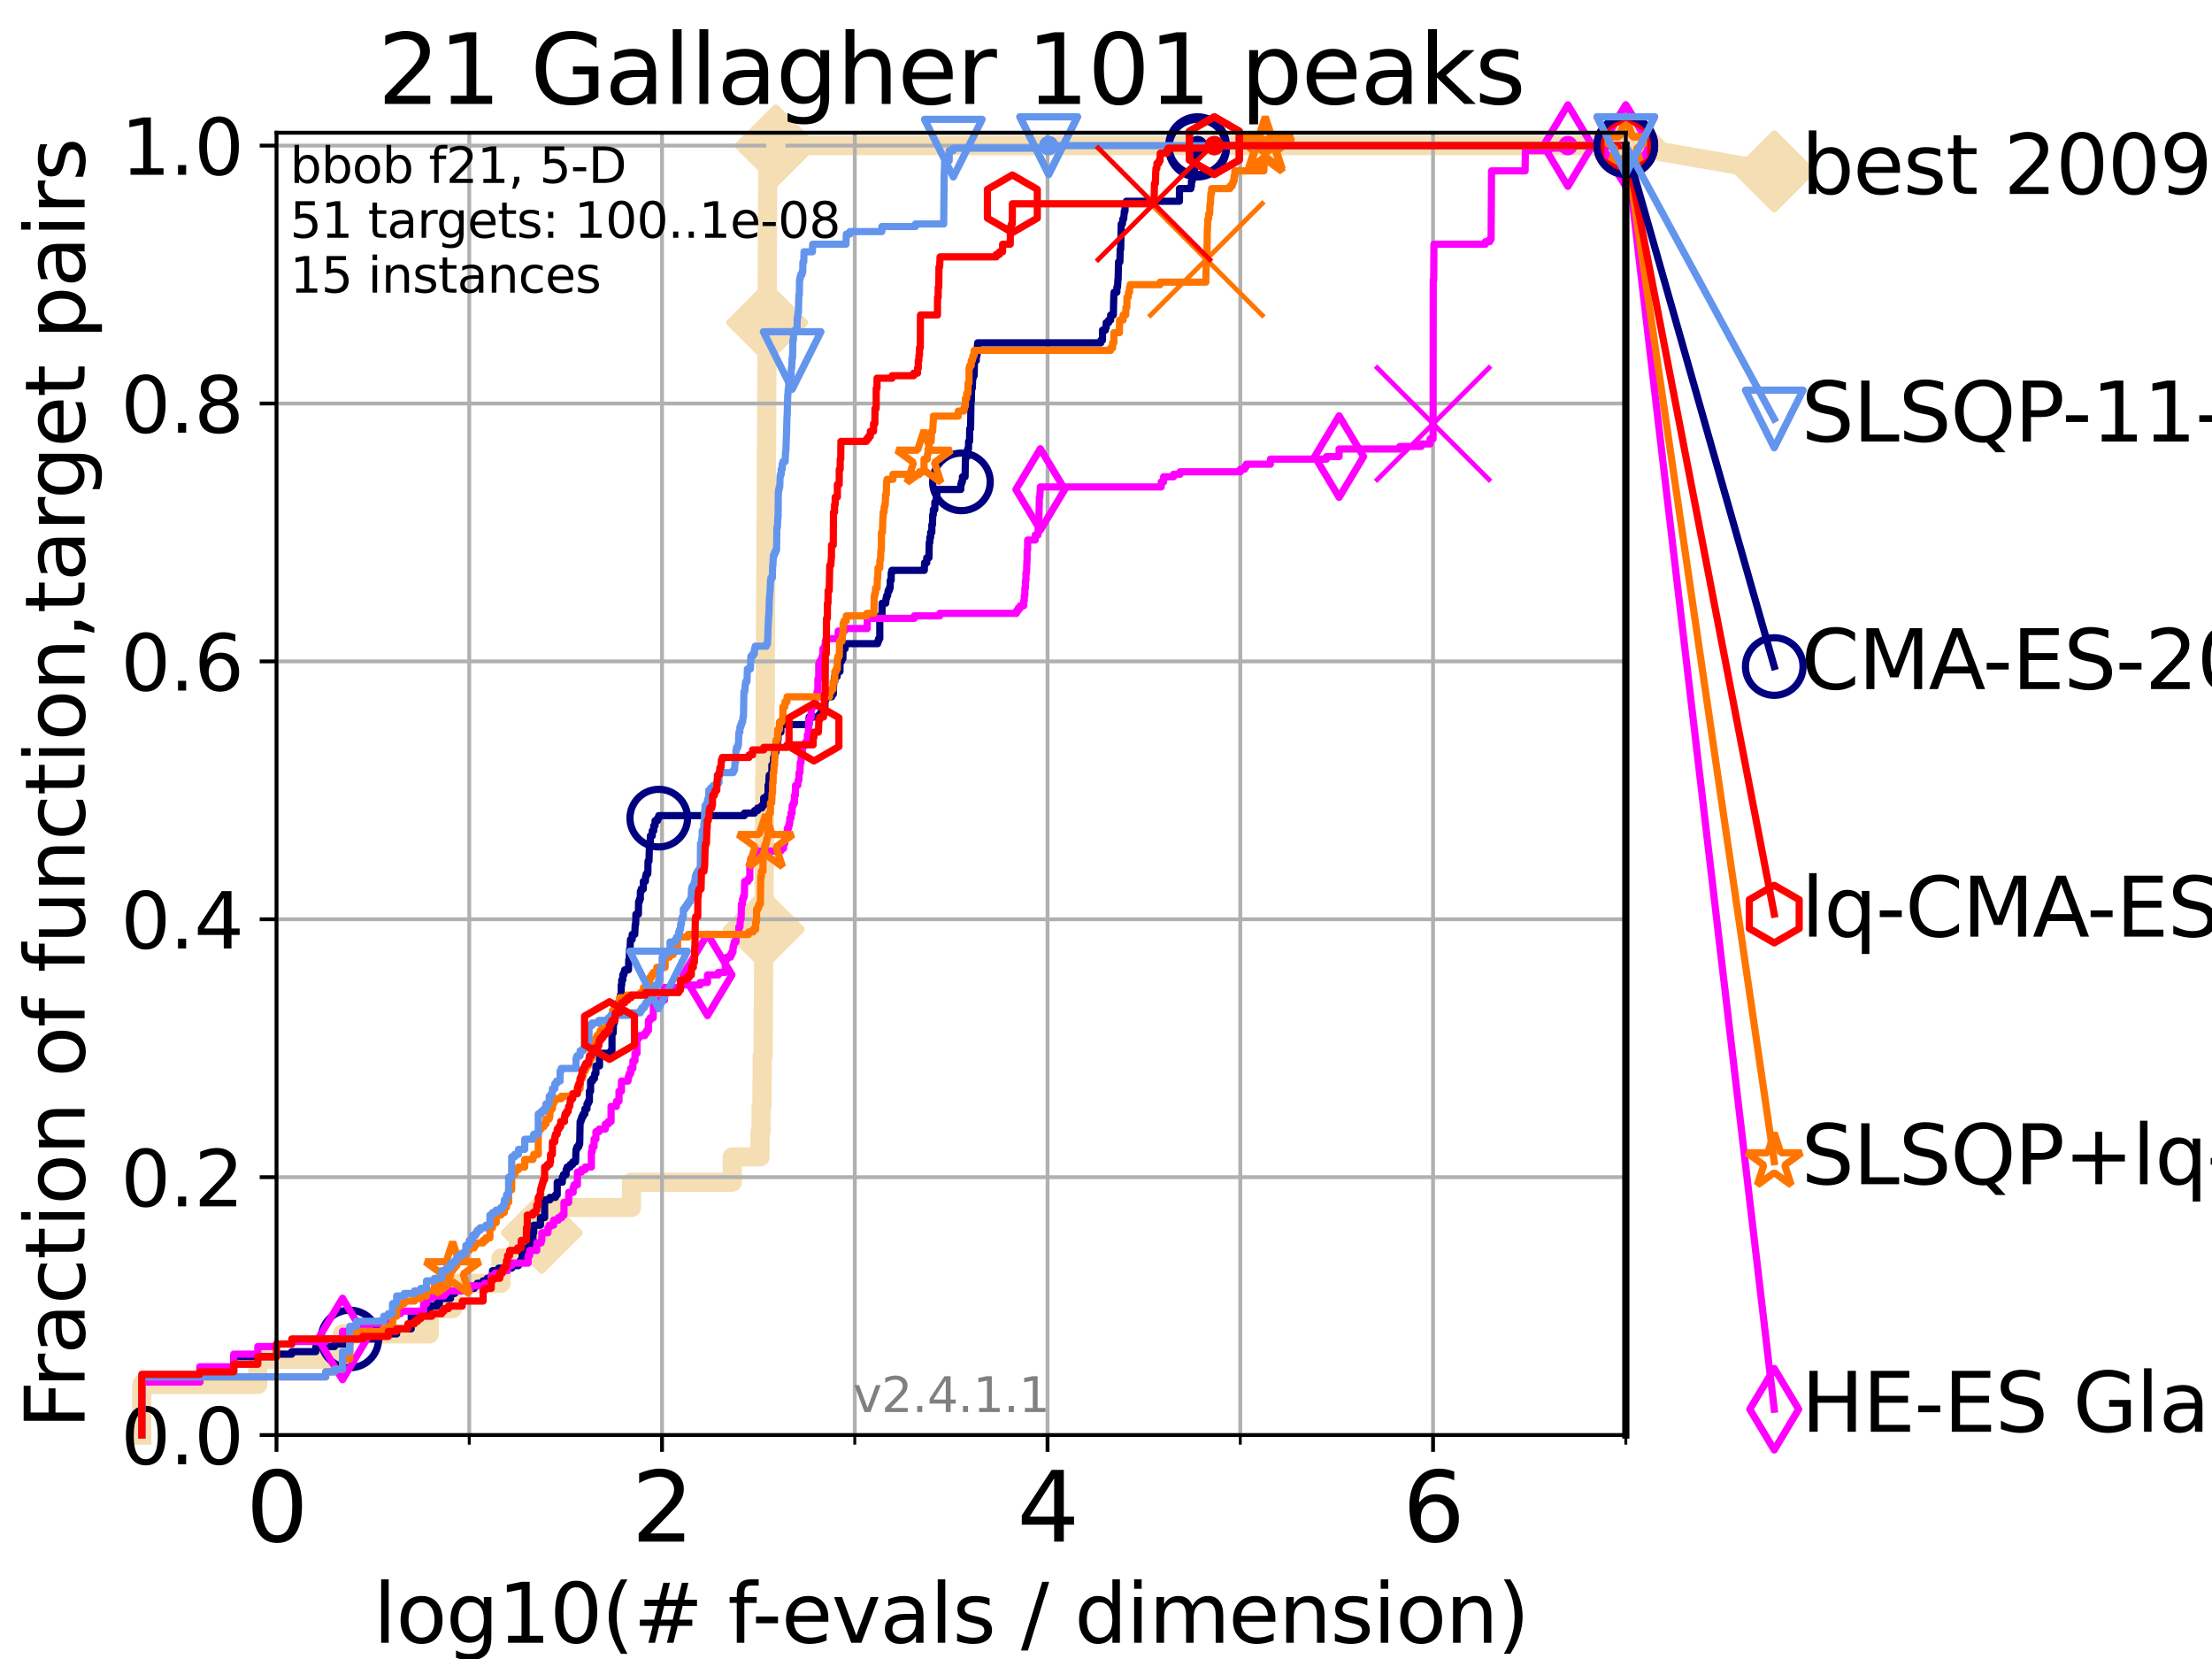<?xml version="1.0" encoding="utf-8" standalone="no"?>
<!DOCTYPE svg PUBLIC "-//W3C//DTD SVG 1.1//EN"
  "http://www.w3.org/Graphics/SVG/1.1/DTD/svg11.dtd">
<svg height="345.6pt" version="1.1" viewBox="0 0 460.8 345.6" width="460.8pt" xmlns="http://www.w3.org/2000/svg" xmlns:xlink="http://www.w3.org/1999/xlink">
 <defs>
  <style type="text/css">*{stroke-linecap:butt;stroke-linejoin:round;}</style>
 </defs>
 <g id="figure_1">
  <g id="patch_1">
   <path d="M 0 345.6 
L 460.8 345.6 
L 460.8 0 
L 0 0 
z
" style="fill:#ffffff;"/>
  </g>
  <g id="axes_1">
   <g id="patch_2">
    <path d="M 57.6 298.944 
L 338.688 298.944 
L 338.688 27.648 
L 57.6 27.648 
z
" style="fill:#ffffff;"/>
   </g>
   <g id="line2d_1">
    <path d="M 29.533 298.944 
L 29.533 288.41 
L 53.709 288.41 
L 53.709 283.143 
L 71.35 283.143 
L 71.35 277.877 
L 89.419 277.877 
L 89.419 272.61 
L 94.295 272.61 
L 94.295 267.343 
L 104.355 267.343 
L 104.355 262.076 
L 108.006 262.076 
L 108.006 256.809 
L 112.877 256.809 
L 112.877 251.542 
L 131.541 251.542 
L 131.541 246.275 
L 152.542 246.275 
L 152.542 241.009 
L 158.326 241.009 
L 158.326 235.742 
L 158.551 235.742 
L 158.551 230.475 
L 158.732 230.475 
L 158.732 225.208 
L 158.785 225.208 
L 158.785 219.941 
L 158.984 219.941 
L 158.984 214.674 
L 159.015 214.674 
L 159.015 209.407 
L 159.046 209.407 
L 159.046 204.141 
L 159.077 204.141 
L 159.077 198.874 
L 159.108 198.874 
L 159.108 193.607 
L 159.17 193.607 
L 159.17 188.34 
L 159.191 188.34 
L 159.191 183.073 
L 159.201 183.073 
L 159.201 177.806 
L 159.253 177.806 
L 159.253 172.539 
L 159.273 172.539 
L 159.273 167.272 
L 159.304 167.272 
L 159.304 162.006 
L 159.355 162.006 
L 159.355 156.739 
L 159.375 156.739 
L 159.375 151.472 
L 159.396 151.472 
L 159.396 146.205 
L 159.416 146.205 
L 159.416 140.938 
L 159.436 140.938 
L 159.436 135.671 
L 159.457 135.671 
L 159.457 130.404 
L 159.487 130.404 
L 159.487 125.138 
L 159.517 125.138 
L 159.517 119.871 
L 159.548 119.871 
L 159.548 109.337 
L 159.608 109.337 
L 159.608 104.07 
L 159.638 104.07 
L 159.638 98.803 
L 159.648 98.803 
L 159.648 93.536 
L 159.688 93.536 
L 159.688 88.27 
L 159.718 88.27 
L 159.718 83.003 
L 159.738 83.003 
L 159.738 77.736 
L 159.768 77.736 
L 159.768 72.469 
L 159.778 72.469 
L 159.778 67.202 
L 159.808 67.202 
L 159.808 61.935 
L 159.828 61.935 
L 159.828 56.668 
L 159.848 56.668 
L 159.848 51.402 
L 159.877 51.402 
L 159.877 46.135 
L 159.897 46.135 
L 159.897 40.868 
L 159.927 40.868 
L 159.927 35.601 
L 161.609 35.601 
L 161.609 30.334 
L 338.688 30.334 
" style="fill:none;stroke:#f5deb3;stroke-linecap:square;stroke-width:4;"/>
   </g>
   <g id="line2d_2">
    <defs>
     <path d="M 0 7.778 
L 7.778 0 
L 0 -7.778 
L -7.778 0 
z
" id="ma36f24ff96" style="stroke:#f5deb3;stroke-linejoin:miter;stroke-width:1.5;"/>
    </defs>
    <g>
     <use style="fill:#f5deb3;stroke:#f5deb3;stroke-linejoin:miter;stroke-width:1.5;" x="112.877" xlink:href="#ma36f24ff96" y="256.809"/>
     <use style="fill:#f5deb3;stroke:#f5deb3;stroke-linejoin:miter;stroke-width:1.5;" x="159.108" xlink:href="#ma36f24ff96" y="193.607"/>
     <use style="fill:#f5deb3;stroke:#f5deb3;stroke-linejoin:miter;stroke-width:1.5;" x="159.808" xlink:href="#ma36f24ff96" y="67.202"/>
     <use style="fill:#f5deb3;stroke:#f5deb3;stroke-linejoin:miter;stroke-width:1.5;" x="161.609" xlink:href="#ma36f24ff96" y="30.334"/>
     <use style="fill:#f5deb3;stroke:#f5deb3;stroke-linejoin:miter;stroke-width:1.5;" x="161.609" xlink:href="#ma36f24ff96" y="30.334"/>
     <use style="fill:#f5deb3;stroke:#f5deb3;stroke-linejoin:miter;stroke-width:1.5;" x="338.688" xlink:href="#ma36f24ff96" y="30.334"/>
    </g>
   </g>
   <g id="line2d_3">
    <path style="fill:none;stroke:#f5deb3;stroke-linecap:square;stroke-width:4;"/>
    <g/>
   </g>
   <g id="line2d_4">
    <path d="M 338.688 30.334 
L 369.608 35.706 
" style="fill:none;stroke:#f5deb3;stroke-linecap:square;stroke-width:4;"/>
    <g>
     <use style="fill:#f5deb3;stroke:#f5deb3;stroke-linejoin:miter;stroke-width:1.5;" x="338.688" xlink:href="#ma36f24ff96" y="30.334"/>
     <use style="fill:#f5deb3;stroke:#f5deb3;stroke-linejoin:miter;stroke-width:1.5;" x="369.608" xlink:href="#ma36f24ff96" y="35.706"/>
    </g>
   </g>
   <g id="matplotlib.axis_1">
    <g id="xtick_1">
     <g id="line2d_5">
      <path clip-path="url(#p1c9a1aa90b)" d="M 57.6 298.944 
L 57.6 27.648 
" style="fill:none;stroke:#b0b0b0;stroke-linecap:square;stroke-width:0.8;"/>
     </g>
     <g id="line2d_6">
      <defs>
       <path d="M 0 0 
L 0 3.5 
" id="m486c9499d8" style="stroke:#000000;stroke-width:0.8;"/>
      </defs>
      <g>
       <use style="stroke:#000000;stroke-width:0.8;" x="57.6" xlink:href="#m486c9499d8" y="298.944"/>
      </g>
     </g>
     <g id="text_1">
      <!-- 0 -->
      <g transform="translate(51.237 321.141)scale(0.2 -0.2)">
       <defs>
        <path d="M 2034 4250 
Q 1547 4250 1301 3770 
Q 1056 3291 1056 2328 
Q 1056 1369 1301 889 
Q 1547 409 2034 409 
Q 2525 409 2770 889 
Q 3016 1369 3016 2328 
Q 3016 3291 2770 3770 
Q 2525 4250 2034 4250 
z
M 2034 4750 
Q 2819 4750 3233 4129 
Q 3647 3509 3647 2328 
Q 3647 1150 3233 529 
Q 2819 -91 2034 -91 
Q 1250 -91 836 529 
Q 422 1150 422 2328 
Q 422 3509 836 4129 
Q 1250 4750 2034 4750 
z
" id="DejaVuSans-30" transform="scale(0.016)"/>
       </defs>
       <use xlink:href="#DejaVuSans-30"/>
      </g>
     </g>
    </g>
    <g id="xtick_2">
     <g id="line2d_7">
      <path clip-path="url(#p1c9a1aa90b)" d="M 137.911 298.944 
L 137.911 27.648 
" style="fill:none;stroke:#b0b0b0;stroke-linecap:square;stroke-width:0.8;"/>
     </g>
     <g id="line2d_8">
      <g>
       <use style="stroke:#000000;stroke-width:0.8;" x="137.911" xlink:href="#m486c9499d8" y="298.944"/>
      </g>
     </g>
     <g id="text_2">
      <!-- 2 -->
      <g transform="translate(131.548 321.141)scale(0.2 -0.2)">
       <defs>
        <path d="M 1228 531 
L 3431 531 
L 3431 0 
L 469 0 
L 469 531 
Q 828 903 1448 1529 
Q 2069 2156 2228 2338 
Q 2531 2678 2651 2914 
Q 2772 3150 2772 3378 
Q 2772 3750 2511 3984 
Q 2250 4219 1831 4219 
Q 1534 4219 1204 4116 
Q 875 4013 500 3803 
L 500 4441 
Q 881 4594 1212 4672 
Q 1544 4750 1819 4750 
Q 2544 4750 2975 4387 
Q 3406 4025 3406 3419 
Q 3406 3131 3298 2873 
Q 3191 2616 2906 2266 
Q 2828 2175 2409 1742 
Q 1991 1309 1228 531 
z
" id="DejaVuSans-32" transform="scale(0.016)"/>
       </defs>
       <use xlink:href="#DejaVuSans-32"/>
      </g>
     </g>
    </g>
    <g id="xtick_3">
     <g id="line2d_9">
      <path clip-path="url(#p1c9a1aa90b)" d="M 218.222 298.944 
L 218.222 27.648 
" style="fill:none;stroke:#b0b0b0;stroke-linecap:square;stroke-width:0.8;"/>
     </g>
     <g id="line2d_10">
      <g>
       <use style="stroke:#000000;stroke-width:0.8;" x="218.222" xlink:href="#m486c9499d8" y="298.944"/>
      </g>
     </g>
     <g id="text_3">
      <!-- 4 -->
      <g transform="translate(211.859 321.141)scale(0.2 -0.2)">
       <defs>
        <path d="M 2419 4116 
L 825 1625 
L 2419 1625 
L 2419 4116 
z
M 2253 4666 
L 3047 4666 
L 3047 1625 
L 3713 1625 
L 3713 1100 
L 3047 1100 
L 3047 0 
L 2419 0 
L 2419 1100 
L 313 1100 
L 313 1709 
L 2253 4666 
z
" id="DejaVuSans-34" transform="scale(0.016)"/>
       </defs>
       <use xlink:href="#DejaVuSans-34"/>
      </g>
     </g>
    </g>
    <g id="xtick_4">
     <g id="line2d_11">
      <path clip-path="url(#p1c9a1aa90b)" d="M 298.533 298.944 
L 298.533 27.648 
" style="fill:none;stroke:#b0b0b0;stroke-linecap:square;stroke-width:0.8;"/>
     </g>
     <g id="line2d_12">
      <g>
       <use style="stroke:#000000;stroke-width:0.8;" x="298.533" xlink:href="#m486c9499d8" y="298.944"/>
      </g>
     </g>
     <g id="text_4">
      <!-- 6 -->
      <g transform="translate(292.17 321.141)scale(0.2 -0.2)">
       <defs>
        <path d="M 2113 2584 
Q 1688 2584 1439 2293 
Q 1191 2003 1191 1497 
Q 1191 994 1439 701 
Q 1688 409 2113 409 
Q 2538 409 2786 701 
Q 3034 994 3034 1497 
Q 3034 2003 2786 2293 
Q 2538 2584 2113 2584 
z
M 3366 4563 
L 3366 3988 
Q 3128 4100 2886 4159 
Q 2644 4219 2406 4219 
Q 1781 4219 1451 3797 
Q 1122 3375 1075 2522 
Q 1259 2794 1537 2939 
Q 1816 3084 2150 3084 
Q 2853 3084 3261 2657 
Q 3669 2231 3669 1497 
Q 3669 778 3244 343 
Q 2819 -91 2113 -91 
Q 1303 -91 875 529 
Q 447 1150 447 2328 
Q 447 3434 972 4092 
Q 1497 4750 2381 4750 
Q 2619 4750 2861 4703 
Q 3103 4656 3366 4563 
z
" id="DejaVuSans-36" transform="scale(0.016)"/>
       </defs>
       <use xlink:href="#DejaVuSans-36"/>
      </g>
     </g>
    </g>
    <g id="xtick_5">
     <g id="line2d_13">
      <path clip-path="url(#p1c9a1aa90b)" d="M 97.755 298.944 
L 97.755 27.648 
" style="fill:none;stroke:#b0b0b0;stroke-linecap:square;stroke-width:0.8;"/>
     </g>
     <g id="line2d_14">
      <defs>
       <path d="M 0 0 
L 0 2 
" id="m960ddf8d38" style="stroke:#000000;stroke-width:0.6;"/>
      </defs>
      <g>
       <use style="stroke:#000000;stroke-width:0.6;" x="97.755" xlink:href="#m960ddf8d38" y="298.944"/>
      </g>
     </g>
    </g>
    <g id="xtick_6">
     <g id="line2d_15">
      <path clip-path="url(#p1c9a1aa90b)" d="M 178.066 298.944 
L 178.066 27.648 
" style="fill:none;stroke:#b0b0b0;stroke-linecap:square;stroke-width:0.8;"/>
     </g>
     <g id="line2d_16">
      <g>
       <use style="stroke:#000000;stroke-width:0.6;" x="178.066" xlink:href="#m960ddf8d38" y="298.944"/>
      </g>
     </g>
    </g>
    <g id="xtick_7">
     <g id="line2d_17">
      <path clip-path="url(#p1c9a1aa90b)" d="M 258.377 298.944 
L 258.377 27.648 
" style="fill:none;stroke:#b0b0b0;stroke-linecap:square;stroke-width:0.8;"/>
     </g>
     <g id="line2d_18">
      <g>
       <use style="stroke:#000000;stroke-width:0.6;" x="258.377" xlink:href="#m960ddf8d38" y="298.944"/>
      </g>
     </g>
    </g>
    <g id="xtick_8">
     <g id="line2d_19">
      <path clip-path="url(#p1c9a1aa90b)" d="M 338.688 298.944 
L 338.688 27.648 
" style="fill:none;stroke:#b0b0b0;stroke-linecap:square;stroke-width:0.8;"/>
     </g>
     <g id="line2d_20">
      <g>
       <use style="stroke:#000000;stroke-width:0.6;" x="338.688" xlink:href="#m960ddf8d38" y="298.944"/>
      </g>
     </g>
    </g>
    <g id="text_5">
     <!-- log10(# f-evals / dimension) -->
     <g transform="translate(77.764 342.218)scale(0.17 -0.17)">
      <defs>
       <path d="M 603 4863 
L 1178 4863 
L 1178 0 
L 603 0 
L 603 4863 
z
" id="DejaVuSans-6c" transform="scale(0.016)"/>
       <path d="M 1959 3097 
Q 1497 3097 1228 2736 
Q 959 2375 959 1747 
Q 959 1119 1226 758 
Q 1494 397 1959 397 
Q 2419 397 2687 759 
Q 2956 1122 2956 1747 
Q 2956 2369 2687 2733 
Q 2419 3097 1959 3097 
z
M 1959 3584 
Q 2709 3584 3137 3096 
Q 3566 2609 3566 1747 
Q 3566 888 3137 398 
Q 2709 -91 1959 -91 
Q 1206 -91 779 398 
Q 353 888 353 1747 
Q 353 2609 779 3096 
Q 1206 3584 1959 3584 
z
" id="DejaVuSans-6f" transform="scale(0.016)"/>
       <path d="M 2906 1791 
Q 2906 2416 2648 2759 
Q 2391 3103 1925 3103 
Q 1463 3103 1205 2759 
Q 947 2416 947 1791 
Q 947 1169 1205 825 
Q 1463 481 1925 481 
Q 2391 481 2648 825 
Q 2906 1169 2906 1791 
z
M 3481 434 
Q 3481 -459 3084 -895 
Q 2688 -1331 1869 -1331 
Q 1566 -1331 1297 -1286 
Q 1028 -1241 775 -1147 
L 775 -588 
Q 1028 -725 1275 -790 
Q 1522 -856 1778 -856 
Q 2344 -856 2625 -561 
Q 2906 -266 2906 331 
L 2906 616 
Q 2728 306 2450 153 
Q 2172 0 1784 0 
Q 1141 0 747 490 
Q 353 981 353 1791 
Q 353 2603 747 3093 
Q 1141 3584 1784 3584 
Q 2172 3584 2450 3431 
Q 2728 3278 2906 2969 
L 2906 3500 
L 3481 3500 
L 3481 434 
z
" id="DejaVuSans-67" transform="scale(0.016)"/>
       <path d="M 794 531 
L 1825 531 
L 1825 4091 
L 703 3866 
L 703 4441 
L 1819 4666 
L 2450 4666 
L 2450 531 
L 3481 531 
L 3481 0 
L 794 0 
L 794 531 
z
" id="DejaVuSans-31" transform="scale(0.016)"/>
       <path d="M 1984 4856 
Q 1566 4138 1362 3434 
Q 1159 2731 1159 2009 
Q 1159 1288 1364 580 
Q 1569 -128 1984 -844 
L 1484 -844 
Q 1016 -109 783 600 
Q 550 1309 550 2009 
Q 550 2706 781 3412 
Q 1013 4119 1484 4856 
L 1984 4856 
z
" id="DejaVuSans-28" transform="scale(0.016)"/>
       <path d="M 3272 2816 
L 2363 2816 
L 2100 1772 
L 3016 1772 
L 3272 2816 
z
M 2803 4594 
L 2478 3297 
L 3391 3297 
L 3719 4594 
L 4219 4594 
L 3897 3297 
L 4872 3297 
L 4872 2816 
L 3775 2816 
L 3519 1772 
L 4513 1772 
L 4513 1294 
L 3397 1294 
L 3072 0 
L 2572 0 
L 2894 1294 
L 1978 1294 
L 1656 0 
L 1153 0 
L 1478 1294 
L 494 1294 
L 494 1772 
L 1594 1772 
L 1856 2816 
L 850 2816 
L 850 3297 
L 1978 3297 
L 2297 4594 
L 2803 4594 
z
" id="DejaVuSans-23" transform="scale(0.016)"/>
       <path id="DejaVuSans-20" transform="scale(0.016)"/>
       <path d="M 2375 4863 
L 2375 4384 
L 1825 4384 
Q 1516 4384 1395 4259 
Q 1275 4134 1275 3809 
L 1275 3500 
L 2222 3500 
L 2222 3053 
L 1275 3053 
L 1275 0 
L 697 0 
L 697 3053 
L 147 3053 
L 147 3500 
L 697 3500 
L 697 3744 
Q 697 4328 969 4595 
Q 1241 4863 1831 4863 
L 2375 4863 
z
" id="DejaVuSans-66" transform="scale(0.016)"/>
       <path d="M 313 2009 
L 1997 2009 
L 1997 1497 
L 313 1497 
L 313 2009 
z
" id="DejaVuSans-2d" transform="scale(0.016)"/>
       <path d="M 3597 1894 
L 3597 1613 
L 953 1613 
Q 991 1019 1311 708 
Q 1631 397 2203 397 
Q 2534 397 2845 478 
Q 3156 559 3463 722 
L 3463 178 
Q 3153 47 2828 -22 
Q 2503 -91 2169 -91 
Q 1331 -91 842 396 
Q 353 884 353 1716 
Q 353 2575 817 3079 
Q 1281 3584 2069 3584 
Q 2775 3584 3186 3129 
Q 3597 2675 3597 1894 
z
M 3022 2063 
Q 3016 2534 2758 2815 
Q 2500 3097 2075 3097 
Q 1594 3097 1305 2825 
Q 1016 2553 972 2059 
L 3022 2063 
z
" id="DejaVuSans-65" transform="scale(0.016)"/>
       <path d="M 191 3500 
L 800 3500 
L 1894 563 
L 2988 3500 
L 3597 3500 
L 2284 0 
L 1503 0 
L 191 3500 
z
" id="DejaVuSans-76" transform="scale(0.016)"/>
       <path d="M 2194 1759 
Q 1497 1759 1228 1600 
Q 959 1441 959 1056 
Q 959 750 1161 570 
Q 1363 391 1709 391 
Q 2188 391 2477 730 
Q 2766 1069 2766 1631 
L 2766 1759 
L 2194 1759 
z
M 3341 1997 
L 3341 0 
L 2766 0 
L 2766 531 
Q 2569 213 2275 61 
Q 1981 -91 1556 -91 
Q 1019 -91 701 211 
Q 384 513 384 1019 
Q 384 1609 779 1909 
Q 1175 2209 1959 2209 
L 2766 2209 
L 2766 2266 
Q 2766 2663 2505 2880 
Q 2244 3097 1772 3097 
Q 1472 3097 1187 3025 
Q 903 2953 641 2809 
L 641 3341 
Q 956 3463 1253 3523 
Q 1550 3584 1831 3584 
Q 2591 3584 2966 3190 
Q 3341 2797 3341 1997 
z
" id="DejaVuSans-61" transform="scale(0.016)"/>
       <path d="M 2834 3397 
L 2834 2853 
Q 2591 2978 2328 3040 
Q 2066 3103 1784 3103 
Q 1356 3103 1142 2972 
Q 928 2841 928 2578 
Q 928 2378 1081 2264 
Q 1234 2150 1697 2047 
L 1894 2003 
Q 2506 1872 2764 1633 
Q 3022 1394 3022 966 
Q 3022 478 2636 193 
Q 2250 -91 1575 -91 
Q 1294 -91 989 -36 
Q 684 19 347 128 
L 347 722 
Q 666 556 975 473 
Q 1284 391 1588 391 
Q 1994 391 2212 530 
Q 2431 669 2431 922 
Q 2431 1156 2273 1281 
Q 2116 1406 1581 1522 
L 1381 1569 
Q 847 1681 609 1914 
Q 372 2147 372 2553 
Q 372 3047 722 3315 
Q 1072 3584 1716 3584 
Q 2034 3584 2315 3537 
Q 2597 3491 2834 3397 
z
" id="DejaVuSans-73" transform="scale(0.016)"/>
       <path d="M 1625 4666 
L 2156 4666 
L 531 -594 
L 0 -594 
L 1625 4666 
z
" id="DejaVuSans-2f" transform="scale(0.016)"/>
       <path d="M 2906 2969 
L 2906 4863 
L 3481 4863 
L 3481 0 
L 2906 0 
L 2906 525 
Q 2725 213 2448 61 
Q 2172 -91 1784 -91 
Q 1150 -91 751 415 
Q 353 922 353 1747 
Q 353 2572 751 3078 
Q 1150 3584 1784 3584 
Q 2172 3584 2448 3432 
Q 2725 3281 2906 2969 
z
M 947 1747 
Q 947 1113 1208 752 
Q 1469 391 1925 391 
Q 2381 391 2643 752 
Q 2906 1113 2906 1747 
Q 2906 2381 2643 2742 
Q 2381 3103 1925 3103 
Q 1469 3103 1208 2742 
Q 947 2381 947 1747 
z
" id="DejaVuSans-64" transform="scale(0.016)"/>
       <path d="M 603 3500 
L 1178 3500 
L 1178 0 
L 603 0 
L 603 3500 
z
M 603 4863 
L 1178 4863 
L 1178 4134 
L 603 4134 
L 603 4863 
z
" id="DejaVuSans-69" transform="scale(0.016)"/>
       <path d="M 3328 2828 
Q 3544 3216 3844 3400 
Q 4144 3584 4550 3584 
Q 5097 3584 5394 3201 
Q 5691 2819 5691 2113 
L 5691 0 
L 5113 0 
L 5113 2094 
Q 5113 2597 4934 2840 
Q 4756 3084 4391 3084 
Q 3944 3084 3684 2787 
Q 3425 2491 3425 1978 
L 3425 0 
L 2847 0 
L 2847 2094 
Q 2847 2600 2669 2842 
Q 2491 3084 2119 3084 
Q 1678 3084 1418 2786 
Q 1159 2488 1159 1978 
L 1159 0 
L 581 0 
L 581 3500 
L 1159 3500 
L 1159 2956 
Q 1356 3278 1631 3431 
Q 1906 3584 2284 3584 
Q 2666 3584 2933 3390 
Q 3200 3197 3328 2828 
z
" id="DejaVuSans-6d" transform="scale(0.016)"/>
       <path d="M 3513 2113 
L 3513 0 
L 2938 0 
L 2938 2094 
Q 2938 2591 2744 2837 
Q 2550 3084 2163 3084 
Q 1697 3084 1428 2787 
Q 1159 2491 1159 1978 
L 1159 0 
L 581 0 
L 581 3500 
L 1159 3500 
L 1159 2956 
Q 1366 3272 1645 3428 
Q 1925 3584 2291 3584 
Q 2894 3584 3203 3211 
Q 3513 2838 3513 2113 
z
" id="DejaVuSans-6e" transform="scale(0.016)"/>
       <path d="M 513 4856 
L 1013 4856 
Q 1481 4119 1714 3412 
Q 1947 2706 1947 2009 
Q 1947 1309 1714 600 
Q 1481 -109 1013 -844 
L 513 -844 
Q 928 -128 1133 580 
Q 1338 1288 1338 2009 
Q 1338 2731 1133 3434 
Q 928 4138 513 4856 
z
" id="DejaVuSans-29" transform="scale(0.016)"/>
      </defs>
      <use xlink:href="#DejaVuSans-6c"/>
      <use x="27.783" xlink:href="#DejaVuSans-6f"/>
      <use x="88.965" xlink:href="#DejaVuSans-67"/>
      <use x="152.441" xlink:href="#DejaVuSans-31"/>
      <use x="216.064" xlink:href="#DejaVuSans-30"/>
      <use x="279.688" xlink:href="#DejaVuSans-28"/>
      <use x="318.701" xlink:href="#DejaVuSans-23"/>
      <use x="402.49" xlink:href="#DejaVuSans-20"/>
      <use x="434.277" xlink:href="#DejaVuSans-66"/>
      <use x="463.982" xlink:href="#DejaVuSans-2d"/>
      <use x="500.066" xlink:href="#DejaVuSans-65"/>
      <use x="561.59" xlink:href="#DejaVuSans-76"/>
      <use x="620.77" xlink:href="#DejaVuSans-61"/>
      <use x="682.049" xlink:href="#DejaVuSans-6c"/>
      <use x="709.832" xlink:href="#DejaVuSans-73"/>
      <use x="761.932" xlink:href="#DejaVuSans-20"/>
      <use x="793.719" xlink:href="#DejaVuSans-2f"/>
      <use x="827.41" xlink:href="#DejaVuSans-20"/>
      <use x="859.197" xlink:href="#DejaVuSans-64"/>
      <use x="922.674" xlink:href="#DejaVuSans-69"/>
      <use x="950.457" xlink:href="#DejaVuSans-6d"/>
      <use x="1047.869" xlink:href="#DejaVuSans-65"/>
      <use x="1109.393" xlink:href="#DejaVuSans-6e"/>
      <use x="1172.771" xlink:href="#DejaVuSans-73"/>
      <use x="1224.871" xlink:href="#DejaVuSans-69"/>
      <use x="1252.654" xlink:href="#DejaVuSans-6f"/>
      <use x="1313.836" xlink:href="#DejaVuSans-6e"/>
      <use x="1377.215" xlink:href="#DejaVuSans-29"/>
     </g>
    </g>
   </g>
   <g id="matplotlib.axis_2">
    <g id="ytick_1">
     <g id="line2d_21">
      <path clip-path="url(#p1c9a1aa90b)" d="M 57.6 298.944 
L 338.688 298.944 
" style="fill:none;stroke:#b0b0b0;stroke-linecap:square;stroke-width:0.8;"/>
     </g>
     <g id="line2d_22">
      <defs>
       <path d="M 0 0 
L -3.5 0 
" id="me2e7b84809" style="stroke:#000000;stroke-width:0.8;"/>
      </defs>
      <g>
       <use style="stroke:#000000;stroke-width:0.8;" x="57.6" xlink:href="#me2e7b84809" y="298.944"/>
      </g>
     </g>
     <g id="text_6">
      <!-- 0.0 -->
      <g transform="translate(25.155 305.023)scale(0.16 -0.16)">
       <defs>
        <path d="M 684 794 
L 1344 794 
L 1344 0 
L 684 0 
L 684 794 
z
" id="DejaVuSans-2e" transform="scale(0.016)"/>
       </defs>
       <use xlink:href="#DejaVuSans-30"/>
       <use x="63.623" xlink:href="#DejaVuSans-2e"/>
       <use x="95.41" xlink:href="#DejaVuSans-30"/>
      </g>
     </g>
    </g>
    <g id="ytick_2">
     <g id="line2d_23">
      <path clip-path="url(#p1c9a1aa90b)" d="M 57.6 245.222 
L 338.688 245.222 
" style="fill:none;stroke:#b0b0b0;stroke-linecap:square;stroke-width:0.8;"/>
     </g>
     <g id="line2d_24">
      <g>
       <use style="stroke:#000000;stroke-width:0.8;" x="57.6" xlink:href="#me2e7b84809" y="245.222"/>
      </g>
     </g>
     <g id="text_7">
      <!-- 0.2 -->
      <g transform="translate(25.155 251.301)scale(0.16 -0.16)">
       <use xlink:href="#DejaVuSans-30"/>
       <use x="63.623" xlink:href="#DejaVuSans-2e"/>
       <use x="95.41" xlink:href="#DejaVuSans-32"/>
      </g>
     </g>
    </g>
    <g id="ytick_3">
     <g id="line2d_25">
      <path clip-path="url(#p1c9a1aa90b)" d="M 57.6 191.5 
L 338.688 191.5 
" style="fill:none;stroke:#b0b0b0;stroke-linecap:square;stroke-width:0.8;"/>
     </g>
     <g id="line2d_26">
      <g>
       <use style="stroke:#000000;stroke-width:0.8;" x="57.6" xlink:href="#me2e7b84809" y="191.5"/>
      </g>
     </g>
     <g id="text_8">
      <!-- 0.4 -->
      <g transform="translate(25.155 197.579)scale(0.16 -0.16)">
       <use xlink:href="#DejaVuSans-30"/>
       <use x="63.623" xlink:href="#DejaVuSans-2e"/>
       <use x="95.41" xlink:href="#DejaVuSans-34"/>
      </g>
     </g>
    </g>
    <g id="ytick_4">
     <g id="line2d_27">
      <path clip-path="url(#p1c9a1aa90b)" d="M 57.6 137.778 
L 338.688 137.778 
" style="fill:none;stroke:#b0b0b0;stroke-linecap:square;stroke-width:0.8;"/>
     </g>
     <g id="line2d_28">
      <g>
       <use style="stroke:#000000;stroke-width:0.8;" x="57.6" xlink:href="#me2e7b84809" y="137.778"/>
      </g>
     </g>
     <g id="text_9">
      <!-- 0.6 -->
      <g transform="translate(25.155 143.857)scale(0.16 -0.16)">
       <use xlink:href="#DejaVuSans-30"/>
       <use x="63.623" xlink:href="#DejaVuSans-2e"/>
       <use x="95.41" xlink:href="#DejaVuSans-36"/>
      </g>
     </g>
    </g>
    <g id="ytick_5">
     <g id="line2d_29">
      <path clip-path="url(#p1c9a1aa90b)" d="M 57.6 84.056 
L 338.688 84.056 
" style="fill:none;stroke:#b0b0b0;stroke-linecap:square;stroke-width:0.8;"/>
     </g>
     <g id="line2d_30">
      <g>
       <use style="stroke:#000000;stroke-width:0.8;" x="57.6" xlink:href="#me2e7b84809" y="84.056"/>
      </g>
     </g>
     <g id="text_10">
      <!-- 0.8 -->
      <g transform="translate(25.155 90.135)scale(0.16 -0.16)">
       <defs>
        <path d="M 2034 2216 
Q 1584 2216 1326 1975 
Q 1069 1734 1069 1313 
Q 1069 891 1326 650 
Q 1584 409 2034 409 
Q 2484 409 2743 651 
Q 3003 894 3003 1313 
Q 3003 1734 2745 1975 
Q 2488 2216 2034 2216 
z
M 1403 2484 
Q 997 2584 770 2862 
Q 544 3141 544 3541 
Q 544 4100 942 4425 
Q 1341 4750 2034 4750 
Q 2731 4750 3128 4425 
Q 3525 4100 3525 3541 
Q 3525 3141 3298 2862 
Q 3072 2584 2669 2484 
Q 3125 2378 3379 2068 
Q 3634 1759 3634 1313 
Q 3634 634 3220 271 
Q 2806 -91 2034 -91 
Q 1263 -91 848 271 
Q 434 634 434 1313 
Q 434 1759 690 2068 
Q 947 2378 1403 2484 
z
M 1172 3481 
Q 1172 3119 1398 2916 
Q 1625 2713 2034 2713 
Q 2441 2713 2670 2916 
Q 2900 3119 2900 3481 
Q 2900 3844 2670 4047 
Q 2441 4250 2034 4250 
Q 1625 4250 1398 4047 
Q 1172 3844 1172 3481 
z
" id="DejaVuSans-38" transform="scale(0.016)"/>
       </defs>
       <use xlink:href="#DejaVuSans-30"/>
       <use x="63.623" xlink:href="#DejaVuSans-2e"/>
       <use x="95.41" xlink:href="#DejaVuSans-38"/>
      </g>
     </g>
    </g>
    <g id="ytick_6">
     <g id="line2d_31">
      <path clip-path="url(#p1c9a1aa90b)" d="M 57.6 30.334 
L 338.688 30.334 
" style="fill:none;stroke:#b0b0b0;stroke-linecap:square;stroke-width:0.8;"/>
     </g>
     <g id="line2d_32">
      <g>
       <use style="stroke:#000000;stroke-width:0.8;" x="57.6" xlink:href="#me2e7b84809" y="30.334"/>
      </g>
     </g>
     <g id="text_11">
      <!-- 1.0 -->
      <g transform="translate(25.155 36.413)scale(0.16 -0.16)">
       <use xlink:href="#DejaVuSans-31"/>
       <use x="63.623" xlink:href="#DejaVuSans-2e"/>
       <use x="95.41" xlink:href="#DejaVuSans-30"/>
      </g>
     </g>
    </g>
    <g id="text_12">
     <!-- Fraction of function,target pairs -->
     <g transform="translate(17.62 297.681)rotate(-90)scale(0.17 -0.17)">
      <defs>
       <path d="M 628 4666 
L 3309 4666 
L 3309 4134 
L 1259 4134 
L 1259 2759 
L 3109 2759 
L 3109 2228 
L 1259 2228 
L 1259 0 
L 628 0 
L 628 4666 
z
" id="DejaVuSans-46" transform="scale(0.016)"/>
       <path d="M 2631 2963 
Q 2534 3019 2420 3045 
Q 2306 3072 2169 3072 
Q 1681 3072 1420 2755 
Q 1159 2438 1159 1844 
L 1159 0 
L 581 0 
L 581 3500 
L 1159 3500 
L 1159 2956 
Q 1341 3275 1631 3429 
Q 1922 3584 2338 3584 
Q 2397 3584 2469 3576 
Q 2541 3569 2628 3553 
L 2631 2963 
z
" id="DejaVuSans-72" transform="scale(0.016)"/>
       <path d="M 3122 3366 
L 3122 2828 
Q 2878 2963 2633 3030 
Q 2388 3097 2138 3097 
Q 1578 3097 1268 2742 
Q 959 2388 959 1747 
Q 959 1106 1268 751 
Q 1578 397 2138 397 
Q 2388 397 2633 464 
Q 2878 531 3122 666 
L 3122 134 
Q 2881 22 2623 -34 
Q 2366 -91 2075 -91 
Q 1284 -91 818 406 
Q 353 903 353 1747 
Q 353 2603 823 3093 
Q 1294 3584 2113 3584 
Q 2378 3584 2631 3529 
Q 2884 3475 3122 3366 
z
" id="DejaVuSans-63" transform="scale(0.016)"/>
       <path d="M 1172 4494 
L 1172 3500 
L 2356 3500 
L 2356 3053 
L 1172 3053 
L 1172 1153 
Q 1172 725 1289 603 
Q 1406 481 1766 481 
L 2356 481 
L 2356 0 
L 1766 0 
Q 1100 0 847 248 
Q 594 497 594 1153 
L 594 3053 
L 172 3053 
L 172 3500 
L 594 3500 
L 594 4494 
L 1172 4494 
z
" id="DejaVuSans-74" transform="scale(0.016)"/>
       <path d="M 544 1381 
L 544 3500 
L 1119 3500 
L 1119 1403 
Q 1119 906 1312 657 
Q 1506 409 1894 409 
Q 2359 409 2629 706 
Q 2900 1003 2900 1516 
L 2900 3500 
L 3475 3500 
L 3475 0 
L 2900 0 
L 2900 538 
Q 2691 219 2414 64 
Q 2138 -91 1772 -91 
Q 1169 -91 856 284 
Q 544 659 544 1381 
z
M 1991 3584 
L 1991 3584 
z
" id="DejaVuSans-75" transform="scale(0.016)"/>
       <path d="M 750 794 
L 1409 794 
L 1409 256 
L 897 -744 
L 494 -744 
L 750 256 
L 750 794 
z
" id="DejaVuSans-2c" transform="scale(0.016)"/>
       <path d="M 1159 525 
L 1159 -1331 
L 581 -1331 
L 581 3500 
L 1159 3500 
L 1159 2969 
Q 1341 3281 1617 3432 
Q 1894 3584 2278 3584 
Q 2916 3584 3314 3078 
Q 3713 2572 3713 1747 
Q 3713 922 3314 415 
Q 2916 -91 2278 -91 
Q 1894 -91 1617 61 
Q 1341 213 1159 525 
z
M 3116 1747 
Q 3116 2381 2855 2742 
Q 2594 3103 2138 3103 
Q 1681 3103 1420 2742 
Q 1159 2381 1159 1747 
Q 1159 1113 1420 752 
Q 1681 391 2138 391 
Q 2594 391 2855 752 
Q 3116 1113 3116 1747 
z
" id="DejaVuSans-70" transform="scale(0.016)"/>
      </defs>
      <use xlink:href="#DejaVuSans-46"/>
      <use x="50.27" xlink:href="#DejaVuSans-72"/>
      <use x="91.383" xlink:href="#DejaVuSans-61"/>
      <use x="152.662" xlink:href="#DejaVuSans-63"/>
      <use x="207.643" xlink:href="#DejaVuSans-74"/>
      <use x="246.852" xlink:href="#DejaVuSans-69"/>
      <use x="274.635" xlink:href="#DejaVuSans-6f"/>
      <use x="335.816" xlink:href="#DejaVuSans-6e"/>
      <use x="399.195" xlink:href="#DejaVuSans-20"/>
      <use x="430.982" xlink:href="#DejaVuSans-6f"/>
      <use x="492.164" xlink:href="#DejaVuSans-66"/>
      <use x="527.369" xlink:href="#DejaVuSans-20"/>
      <use x="559.156" xlink:href="#DejaVuSans-66"/>
      <use x="594.361" xlink:href="#DejaVuSans-75"/>
      <use x="657.74" xlink:href="#DejaVuSans-6e"/>
      <use x="721.119" xlink:href="#DejaVuSans-63"/>
      <use x="776.1" xlink:href="#DejaVuSans-74"/>
      <use x="815.309" xlink:href="#DejaVuSans-69"/>
      <use x="843.092" xlink:href="#DejaVuSans-6f"/>
      <use x="904.273" xlink:href="#DejaVuSans-6e"/>
      <use x="967.652" xlink:href="#DejaVuSans-2c"/>
      <use x="999.439" xlink:href="#DejaVuSans-74"/>
      <use x="1038.648" xlink:href="#DejaVuSans-61"/>
      <use x="1099.928" xlink:href="#DejaVuSans-72"/>
      <use x="1139.291" xlink:href="#DejaVuSans-67"/>
      <use x="1202.768" xlink:href="#DejaVuSans-65"/>
      <use x="1264.291" xlink:href="#DejaVuSans-74"/>
      <use x="1303.5" xlink:href="#DejaVuSans-20"/>
      <use x="1335.287" xlink:href="#DejaVuSans-70"/>
      <use x="1398.764" xlink:href="#DejaVuSans-61"/>
      <use x="1460.043" xlink:href="#DejaVuSans-69"/>
      <use x="1487.826" xlink:href="#DejaVuSans-72"/>
      <use x="1528.939" xlink:href="#DejaVuSans-73"/>
     </g>
    </g>
   </g>
   <g id="line2d_33">
    <defs>
     <path d="M 0 1.5 
C 0.398 1.5 0.779 1.342 1.061 1.061 
C 1.342 0.779 1.5 0.398 1.5 0 
C 1.5 -0.398 1.342 -0.779 1.061 -1.061 
C 0.779 -1.342 0.398 -1.5 0 -1.5 
C -0.398 -1.5 -0.779 -1.342 -1.061 -1.061 
C -1.342 -0.779 -1.5 -0.398 -1.5 0 
C -1.5 0.398 -1.342 0.779 -1.061 1.061 
C -0.779 1.342 -0.398 1.5 0 1.5 
z
" id="m41899fb58e" style="stroke:#f5deb3;"/>
    </defs>
    <g>
     <use style="fill:#f5deb3;stroke:#f5deb3;" x="161.609" xlink:href="#m41899fb58e" y="30.334"/>
     <use style="fill:#f5deb3;stroke:#f5deb3;" x="161.609" xlink:href="#m41899fb58e" y="30.334"/>
    </g>
   </g>
   <g id="line2d_34">
    <defs>
     <path d="M 0 1.5 
C 0.398 1.5 0.779 1.342 1.061 1.061 
C 1.342 0.779 1.5 0.398 1.5 0 
C 1.5 -0.398 1.342 -0.779 1.061 -1.061 
C 0.779 -1.342 0.398 -1.5 0 -1.5 
C -0.398 -1.5 -0.779 -1.342 -1.061 -1.061 
C -1.342 -0.779 -1.5 -0.398 -1.5 0 
C -1.5 0.398 -1.342 0.779 -1.061 1.061 
C -0.779 1.342 -0.398 1.5 0 1.5 
z
" id="m7a7507ff48" style="stroke:#000080;"/>
    </defs>
    <g>
     <use style="fill:#000080;stroke:#000080;" x="249.476" xlink:href="#m7a7507ff48" y="30.334"/>
     <use style="fill:#000080;stroke:#000080;" x="249.476" xlink:href="#m7a7507ff48" y="30.334"/>
    </g>
   </g>
   <g id="line2d_35">
    <path d="M 29.533 298.944 
L 29.533 287.884 
L 41.621 287.884 
L 41.621 285.777 
L 48.692 285.777 
L 48.692 282.617 
L 57.6 282.617 
L 57.6 282.09 
L 60.78 282.09 
L 60.78 281.563 
L 65.797 281.563 
L 65.797 280.51 
L 69.688 280.51 
L 69.688 279.983 
L 72.868 279.983 
L 72.868 278.93 
L 78.942 278.93 
L 78.942 277.877 
L 82.627 277.877 
L 82.627 276.823 
L 85.667 276.823 
L 85.667 273.663 
L 89.419 273.663 
L 89.419 272.083 
L 91.03 272.083 
L 91.03 271.556 
L 91.535 271.556 
L 91.535 270.503 
L 93.864 270.503 
L 93.864 269.45 
L 94.715 269.45 
L 94.715 268.923 
L 95.526 268.923 
L 95.526 268.396 
L 98.772 268.396 
L 98.772 267.87 
L 99.418 267.87 
L 99.418 267.343 
L 100.642 267.343 
L 100.642 266.816 
L 101.507 266.816 
L 101.507 266.289 
L 102.331 266.289 
L 102.331 265.763 
L 102.597 265.763 
L 102.597 264.709 
L 103.871 264.709 
L 103.871 264.183 
L 106.594 264.183 
L 106.594 263.656 
L 108.006 263.656 
L 108.006 263.129 
L 108.389 263.129 
L 108.389 262.603 
L 108.764 262.603 
L 108.764 261.023 
L 109.491 261.023 
L 109.491 260.496 
L 109.668 260.496 
L 109.668 259.969 
L 110.359 259.969 
L 110.359 258.916 
L 110.527 258.916 
L 110.527 258.389 
L 111.023 258.389 
L 111.023 256.809 
L 111.186 256.809 
L 111.186 255.229 
L 112.581 255.229 
L 112.581 253.649 
L 113.454 253.649 
L 113.454 249.962 
L 114.552 249.962 
L 114.552 249.436 
L 115.711 249.436 
L 115.711 248.909 
L 116.081 248.909 
L 116.081 246.275 
L 117.145 246.275 
L 117.145 245.222 
L 117.373 245.222 
L 117.373 244.695 
L 117.931 244.695 
L 117.931 243.642 
L 118.149 243.642 
L 118.149 243.115 
L 118.787 243.115 
L 118.787 242.589 
L 119.301 242.589 
L 119.301 242.062 
L 119.899 242.062 
L 119.997 239.428 
L 120.191 239.428 
L 120.191 238.902 
L 120.572 238.902 
L 120.572 238.375 
L 120.759 238.375 
L 120.852 233.635 
L 121.037 233.635 
L 121.037 233.108 
L 121.219 233.108 
L 121.219 232.582 
L 121.49 232.582 
L 121.49 232.055 
L 121.844 232.055 
L 121.844 231.001 
L 122.277 231.001 
L 122.277 229.948 
L 122.531 229.948 
L 122.531 229.421 
L 122.782 229.421 
L 122.782 227.315 
L 123.03 227.315 
L 123.03 225.208 
L 123.434 225.208 
L 123.434 224.681 
L 123.83 224.681 
L 123.908 223.628 
L 124.14 223.628 
L 124.14 222.048 
L 124.892 222.048 
L 124.892 219.941 
L 125.111 219.941 
L 125.111 219.414 
L 127.229 219.414 
L 127.229 218.888 
L 127.485 218.888 
L 127.485 215.201 
L 127.737 215.201 
L 127.799 213.094 
L 127.985 213.094 
L 127.985 212.567 
L 128.108 212.567 
L 128.108 210.987 
L 128.351 210.987 
L 128.351 210.461 
L 128.591 210.461 
L 128.591 209.934 
L 128.709 209.934 
L 128.768 208.881 
L 129.233 208.881 
L 129.233 207.301 
L 129.405 207.301 
L 129.405 205.194 
L 129.518 205.194 
L 129.518 204.141 
L 129.742 204.141 
L 129.742 203.087 
L 129.964 203.087 
L 129.964 202.56 
L 130.128 202.56 
L 130.128 202.034 
L 130.927 202.034 
L 130.979 199.927 
L 131.082 199.927 
L 131.134 197.82 
L 131.236 197.82 
L 131.338 195.714 
L 131.691 195.714 
L 131.691 194.66 
L 132.23 194.66 
L 132.327 192.553 
L 132.423 192.553 
L 132.47 190.447 
L 132.987 190.447 
L 133.033 187.813 
L 133.216 187.813 
L 133.216 187.287 
L 133.398 187.287 
L 133.398 185.706 
L 133.578 185.706 
L 133.578 185.18 
L 134.019 185.18 
L 134.019 183.6 
L 134.45 183.6 
L 134.492 182.546 
L 134.619 182.546 
L 134.619 182.02 
L 134.953 182.02 
L 134.994 179.386 
L 135.199 179.386 
L 135.281 176.226 
L 135.442 176.226 
L 135.482 174.119 
L 135.879 174.119 
L 135.879 173.066 
L 136.189 173.066 
L 136.189 172.013 
L 136.457 172.013 
L 136.457 170.959 
L 136.98 170.959 
L 136.98 170.433 
L 137.235 170.433 
L 137.235 169.906 
L 155.077 169.906 
L 155.077 169.379 
L 157.186 169.379 
L 157.186 168.853 
L 157.832 168.853 
L 157.832 168.326 
L 158.7 168.326 
L 158.7 167.799 
L 159.088 167.799 
L 159.088 166.219 
L 159.748 166.219 
L 159.748 165.692 
L 159.996 165.692 
L 159.996 163.586 
L 160.133 163.586 
L 160.24 161.479 
L 160.793 161.479 
L 160.793 159.372 
L 161.137 159.372 
L 161.137 157.792 
L 161.357 157.792 
L 161.357 156.739 
L 161.645 156.739 
L 161.645 154.632 
L 161.964 154.632 
L 161.964 154.105 
L 162.096 154.105 
L 162.096 152.525 
L 162.678 152.525 
L 162.678 150.945 
L 168.561 150.945 
L 168.561 149.365 
L 170.661 149.365 
L 170.661 148.838 
L 171.087 148.838 
L 171.087 147.785 
L 171.816 147.785 
L 171.891 145.678 
L 172.113 145.678 
L 172.113 145.152 
L 173.248 145.152 
L 173.248 144.625 
L 173.594 144.625 
L 173.671 141.992 
L 173.885 141.992 
L 173.885 140.938 
L 174.387 140.938 
L 174.387 139.885 
L 174.984 139.885 
L 174.984 137.778 
L 175.31 137.778 
L 175.31 137.251 
L 175.577 137.251 
L 175.63 135.145 
L 176.054 135.145 
L 176.054 134.091 
L 182.831 134.091 
L 182.831 133.565 
L 183.032 133.565 
L 183.032 133.038 
L 183.277 133.038 
L 183.277 128.298 
L 183.741 128.298 
L 183.756 125.664 
L 184.522 125.664 
L 184.585 124.611 
L 184.711 124.611 
L 184.711 124.084 
L 184.913 124.084 
L 185.007 123.031 
L 185.253 123.031 
L 185.253 122.504 
L 185.444 122.504 
L 185.444 120.924 
L 185.651 120.924 
L 185.651 119.344 
L 185.79 119.344 
L 185.79 118.817 
L 192.542 118.817 
L 192.611 117.237 
L 193.06 117.237 
L 193.06 116.184 
L 193.522 116.184 
L 193.578 113.024 
L 193.695 113.024 
L 193.695 111.97 
L 193.865 111.97 
L 193.865 110.917 
L 194.118 110.917 
L 194.118 109.337 
L 194.244 109.337 
L 194.307 107.23 
L 194.428 107.23 
L 194.428 106.177 
L 194.74 106.177 
L 194.742 104.597 
L 195.051 104.597 
L 195.079 103.017 
L 195.171 103.017 
L 195.171 101.963 
L 200.15 101.963 
L 200.15 100.91 
L 200.284 100.91 
L 200.284 100.383 
L 200.486 100.383 
L 200.486 99.33 
L 201.043 99.33 
L 201.126 95.116 
L 201.538 95.116 
L 201.569 93.536 
L 201.76 93.536 
L 201.776 91.956 
L 201.979 91.956 
L 202.003 89.323 
L 202.19 89.323 
L 202.274 83.529 
L 202.352 83.529 
L 202.399 80.896 
L 202.545 80.896 
L 202.625 78.789 
L 202.721 78.789 
L 202.721 78.263 
L 202.936 78.263 
L 202.997 75.102 
L 203.376 75.102 
L 203.376 74.049 
L 203.543 74.049 
L 203.617 71.942 
L 203.67 71.942 
L 203.67 71.416 
L 229.324 71.416 
L 229.324 70.889 
L 229.669 70.889 
L 229.669 68.782 
L 230.275 68.782 
L 230.275 68.255 
L 230.441 68.255 
L 230.441 67.202 
L 230.956 67.202 
L 230.956 66.675 
L 231.372 66.675 
L 231.372 65.622 
L 231.928 65.622 
L 232.029 61.409 
L 232.089 61.409 
L 232.089 60.882 
L 232.663 60.882 
L 232.663 59.829 
L 232.808 59.829 
L 232.875 58.248 
L 232.922 58.248 
L 233.008 54.562 
L 233.293 54.562 
L 233.357 51.928 
L 233.461 51.928 
L 233.572 46.661 
L 233.814 46.661 
L 233.905 45.608 
L 234.088 45.608 
L 234.177 44.555 
L 234.201 44.555 
L 234.201 44.028 
L 234.349 44.028 
L 234.388 42.448 
L 234.638 42.448 
L 234.638 41.921 
L 245.701 41.921 
L 245.701 39.288 
L 248.065 39.288 
L 248.065 38.761 
L 248.198 38.761 
L 248.198 37.708 
L 248.379 37.708 
L 248.379 36.128 
L 248.821 36.128 
L 248.895 34.548 
L 249.111 34.548 
L 249.148 31.914 
L 249.361 31.914 
L 249.364 30.861 
L 249.476 30.861 
L 249.476 30.334 
L 338.688 30.334 
L 338.688 30.334 
" style="fill:none;stroke:#000080;stroke-linecap:square;stroke-width:1.5;"/>
   </g>
   <g id="line2d_36">
    <defs>
     <path d="M 0 6 
C 1.591 6 3.117 5.368 4.243 4.243 
C 5.368 3.117 6 1.591 6 0 
C 6 -1.591 5.368 -3.117 4.243 -4.243 
C 3.117 -5.368 1.591 -6 0 -6 
C -1.591 -6 -3.117 -5.368 -4.243 -4.243 
C -5.368 -3.117 -6 -1.591 -6 0 
C -6 1.591 -5.368 3.117 -4.243 4.243 
C -3.117 5.368 -1.591 6 0 6 
z
" id="m79af8fcf1a" style="stroke:#000080;stroke-width:1.5;"/>
    </defs>
    <g>
     <use style="fill-opacity:0;stroke:#000080;stroke-width:1.5;" x="72.868" xlink:href="#m79af8fcf1a" y="278.93"/>
     <use style="fill-opacity:0;stroke:#000080;stroke-width:1.5;" x="137.235" xlink:href="#m79af8fcf1a" y="170.433"/>
     <use style="fill-opacity:0;stroke:#000080;stroke-width:1.5;" x="200.284" xlink:href="#m79af8fcf1a" y="100.383"/>
     <use style="fill-opacity:0;stroke:#000080;stroke-width:1.5;" x="249.476" xlink:href="#m79af8fcf1a" y="30.861"/>
     <use style="fill-opacity:0;stroke:#000080;stroke-width:1.5;" x="249.476" xlink:href="#m79af8fcf1a" y="30.334"/>
     <use style="fill-opacity:0;stroke:#000080;stroke-width:1.5;" x="338.688" xlink:href="#m79af8fcf1a" y="30.334"/>
    </g>
   </g>
   <g id="line2d_37">
    <path style="fill:none;stroke:#000080;stroke-linecap:square;stroke-width:1.5;"/>
    <g/>
   </g>
   <g id="line2d_38">
    <defs>
     <path d="M 0 1.5 
C 0.398 1.5 0.779 1.342 1.061 1.061 
C 1.342 0.779 1.5 0.398 1.5 0 
C 1.5 -0.398 1.342 -0.779 1.061 -1.061 
C 0.779 -1.342 0.398 -1.5 0 -1.5 
C -0.398 -1.5 -0.779 -1.342 -1.061 -1.061 
C -1.342 -0.779 -1.5 -0.398 -1.5 0 
C -1.5 0.398 -1.342 0.779 -1.061 1.061 
C -0.779 1.342 -0.398 1.5 0 1.5 
z
" id="m9f4b72732d" style="stroke:#ff00ff;"/>
    </defs>
    <g>
     <use style="fill:#ff00ff;stroke:#ff00ff;" x="326.621" xlink:href="#m9f4b72732d" y="30.334"/>
     <use style="fill:#ff00ff;stroke:#ff00ff;" x="326.621" xlink:href="#m9f4b72732d" y="30.334"/>
    </g>
   </g>
   <g id="line2d_39">
    <path d="M 29.533 298.944 
L 29.533 287.884 
L 41.621 287.884 
L 41.621 284.723 
L 48.692 284.723 
L 48.692 282.09 
L 53.709 282.09 
L 53.709 280.51 
L 57.6 280.51 
L 57.6 279.983 
L 60.78 279.983 
L 60.78 279.457 
L 67.851 279.457 
L 67.851 278.93 
L 71.35 278.93 
L 71.35 277.35 
L 75.556 277.35 
L 75.556 276.296 
L 76.759 276.296 
L 76.759 275.77 
L 78.942 275.77 
L 78.942 275.243 
L 81.776 275.243 
L 81.776 273.663 
L 83.438 273.663 
L 83.438 273.136 
L 88.256 273.136 
L 88.256 271.556 
L 88.847 271.556 
L 88.847 270.503 
L 89.973 270.503 
L 89.973 269.976 
L 92.504 269.976 
L 92.504 269.45 
L 92.969 269.45 
L 92.969 268.923 
L 96.676 268.923 
L 96.676 268.396 
L 98.101 268.396 
L 98.101 267.87 
L 100.935 267.87 
L 100.935 267.343 
L 102.331 267.343 
L 102.331 265.763 
L 103.118 265.763 
L 103.118 265.236 
L 104.592 265.236 
L 104.592 264.709 
L 105.733 264.709 
L 105.733 263.656 
L 106.594 263.656 
L 106.594 263.129 
L 110.017 263.129 
L 110.017 261.549 
L 110.359 261.549 
L 110.359 260.496 
L 111.82 260.496 
L 111.82 258.916 
L 112.73 258.916 
L 112.73 258.389 
L 112.877 258.389 
L 112.877 256.809 
L 114.148 256.809 
L 114.148 255.756 
L 114.419 255.756 
L 114.419 255.229 
L 115.333 255.229 
L 115.333 254.176 
L 116.323 254.176 
L 116.323 253.649 
L 117.03 253.649 
L 117.03 253.122 
L 117.486 253.122 
L 117.486 250.489 
L 118.471 250.489 
L 118.471 248.382 
L 119.402 248.382 
L 119.402 247.329 
L 119.603 247.329 
L 119.603 246.802 
L 120.287 246.802 
L 120.287 244.169 
L 121.128 244.169 
L 121.128 243.642 
L 121.931 243.642 
L 121.931 243.115 
L 123.193 243.115 
L 123.193 239.955 
L 123.354 239.955 
L 123.354 238.902 
L 123.751 238.902 
L 123.751 237.322 
L 124.14 237.322 
L 124.14 235.742 
L 124.818 235.742 
L 124.818 235.215 
L 126.1 235.215 
L 126.1 234.162 
L 126.707 234.162 
L 126.707 233.635 
L 127.294 233.635 
L 127.294 230.475 
L 128.411 230.475 
L 128.411 229.421 
L 128.944 229.421 
L 128.944 227.315 
L 129.461 227.315 
L 129.461 225.208 
L 130.822 225.208 
L 130.927 224.155 
L 131.082 224.155 
L 131.082 223.628 
L 131.389 223.628 
L 131.389 222.575 
L 131.84 222.575 
L 131.84 220.994 
L 132.279 220.994 
L 132.279 219.414 
L 132.707 219.414 
L 132.707 216.254 
L 133.125 216.254 
L 133.125 215.728 
L 134.322 215.728 
L 134.322 215.201 
L 134.703 215.201 
L 134.703 214.674 
L 135.077 214.674 
L 135.077 212.567 
L 135.442 212.567 
L 135.442 212.041 
L 136.073 212.041 
L 136.151 208.354 
L 138.426 208.354 
L 138.426 205.721 
L 141.746 205.721 
L 141.746 205.194 
L 145.822 205.194 
L 145.822 204.667 
L 147.389 204.667 
L 147.389 203.087 
L 149.647 203.087 
L 149.647 202.56 
L 151.097 202.56 
L 151.097 199.927 
L 151.373 199.927 
L 151.373 199.4 
L 152.176 199.4 
L 152.176 198.874 
L 152.436 198.874 
L 152.436 198.347 
L 152.692 198.347 
L 152.692 197.294 
L 152.826 197.294 
L 152.826 196.767 
L 152.944 196.767 
L 152.944 196.24 
L 153.323 196.24 
L 153.323 194.66 
L 153.904 194.66 
L 153.918 193.08 
L 154.153 193.08 
L 154.222 191.5 
L 154.385 191.5 
L 154.453 188.34 
L 154.681 188.34 
L 154.681 187.287 
L 154.841 187.287 
L 154.841 186.76 
L 155.064 186.76 
L 155.129 183.6 
L 155.829 183.6 
L 155.829 183.073 
L 156.2 183.073 
L 156.2 180.44 
L 156.406 180.44 
L 156.406 178.86 
L 157.012 178.86 
L 157.012 178.333 
L 157.209 178.333 
L 157.209 177.28 
L 162.678 177.28 
L 162.678 176.753 
L 163.226 176.753 
L 163.226 175.699 
L 163.493 175.699 
L 163.493 174.646 
L 163.757 174.646 
L 163.757 173.593 
L 164.016 173.593 
L 164.016 172.539 
L 164.272 172.539 
L 164.272 172.013 
L 164.395 172.013 
L 164.395 171.486 
L 164.524 171.486 
L 164.524 170.433 
L 164.773 170.433 
L 164.773 169.379 
L 165.018 169.379 
L 165.018 167.799 
L 165.259 167.799 
L 165.259 167.272 
L 165.497 167.272 
L 165.497 165.692 
L 165.69 165.692 
L 165.732 163.586 
L 166.193 163.586 
L 166.262 162.532 
L 166.419 162.532 
L 166.467 160.952 
L 166.642 160.952 
L 166.709 158.846 
L 166.862 158.846 
L 166.929 157.265 
L 167.145 157.265 
L 167.145 155.685 
L 167.359 155.685 
L 167.359 155.159 
L 167.779 155.159 
L 167.779 154.632 
L 168.19 154.632 
L 168.19 153.052 
L 168.391 153.052 
L 168.494 149.892 
L 168.788 149.892 
L 168.788 149.365 
L 168.983 149.365 
L 168.983 147.258 
L 169.554 147.258 
L 169.554 146.732 
L 169.836 146.732 
L 169.836 145.152 
L 170.201 145.152 
L 170.201 144.098 
L 170.381 144.098 
L 170.381 141.465 
L 170.559 141.465 
L 170.559 138.305 
L 170.735 138.305 
L 170.735 137.778 
L 171.082 137.778 
L 171.082 137.251 
L 171.253 137.251 
L 171.253 136.725 
L 171.422 136.725 
L 171.422 135.145 
L 171.756 135.145 
L 171.756 134.618 
L 171.921 134.618 
L 171.921 133.565 
L 172.084 133.565 
L 172.084 133.038 
L 174.61 133.038 
L 174.61 131.458 
L 175.944 131.458 
L 175.944 130.931 
L 180.664 130.931 
L 180.664 128.824 
L 190.457 128.824 
L 190.457 128.298 
L 195.771 128.298 
L 195.771 127.771 
L 211.738 127.771 
L 211.738 127.244 
L 212.108 127.244 
L 212.108 126.718 
L 212.523 126.718 
L 212.523 126.191 
L 213.26 126.191 
L 213.26 125.138 
L 213.379 125.138 
L 213.379 124.084 
L 213.497 124.084 
L 213.497 122.504 
L 213.614 122.504 
L 213.614 120.924 
L 213.731 120.924 
L 213.731 119.344 
L 213.846 119.344 
L 213.932 116.711 
L 213.961 116.711 
L 213.961 114.604 
L 214.075 114.604 
L 214.075 112.497 
L 215.655 112.497 
L 215.655 111.444 
L 216.224 111.444 
L 216.325 108.284 
L 216.424 108.284 
L 216.523 103.543 
L 216.622 103.543 
L 216.72 101.437 
L 241.905 101.437 
L 241.905 100.383 
L 242.398 100.383 
L 242.398 99.33 
L 244.463 99.33 
L 244.463 98.803 
L 245.815 98.803 
L 245.815 98.277 
L 258.389 98.277 
L 258.389 97.75 
L 259.266 97.75 
L 259.266 97.223 
L 259.62 97.223 
L 259.62 96.697 
L 264.653 96.697 
L 264.653 95.643 
L 276.314 95.643 
L 276.314 95.116 
L 278.966 95.116 
L 278.966 93.536 
L 291.588 93.536 
L 291.588 93.01 
L 296.055 93.01 
L 296.055 92.483 
L 297.915 92.483 
L 297.915 91.43 
L 298.536 91.43 
L 298.569 58.248 
L 298.669 58.248 
L 298.713 50.875 
L 309.429 50.875 
L 309.429 50.348 
L 310.329 50.348 
L 310.329 49.821 
L 310.625 49.821 
L 310.716 35.601 
L 317.704 35.601 
L 317.756 31.387 
L 322.715 31.387 
L 322.715 30.861 
L 326.621 30.861 
L 326.621 30.334 
L 338.688 30.334 
L 338.688 30.334 
" style="fill:none;stroke:#ff00ff;stroke-linecap:square;stroke-width:1.5;"/>
   </g>
   <g id="line2d_40">
    <defs>
     <path d="M 0 8.485 
L 5.091 0 
L 0 -8.485 
L -5.091 0 
z
" id="m0ad7541a33" style="stroke:#ff00ff;stroke-linejoin:miter;stroke-width:1.5;"/>
    </defs>
    <g>
     <use style="fill-opacity:0;stroke:#ff00ff;stroke-linejoin:miter;stroke-width:1.5;" x="71.35" xlink:href="#m0ad7541a33" y="278.93"/>
     <use style="fill-opacity:0;stroke:#ff00ff;stroke-linejoin:miter;stroke-width:1.5;" x="147.389" xlink:href="#m0ad7541a33" y="203.087"/>
     <use style="fill-opacity:0;stroke:#ff00ff;stroke-linejoin:miter;stroke-width:1.5;" x="216.72" xlink:href="#m0ad7541a33" y="101.963"/>
     <use style="fill-opacity:0;stroke:#ff00ff;stroke-linejoin:miter;stroke-width:1.5;" x="278.966" xlink:href="#m0ad7541a33" y="95.116"/>
     <use style="fill-opacity:0;stroke:#ff00ff;stroke-linejoin:miter;stroke-width:1.5;" x="326.621" xlink:href="#m0ad7541a33" y="30.334"/>
     <use style="fill-opacity:0;stroke:#ff00ff;stroke-linejoin:miter;stroke-width:1.5;" x="338.688" xlink:href="#m0ad7541a33" y="30.334"/>
    </g>
   </g>
   <g id="line2d_41">
    <path style="fill:none;stroke:#ff00ff;stroke-linecap:square;stroke-width:1.5;"/>
    <g/>
   </g>
   <g id="line2d_42">
    <path clip-path="url(#p1c9a1aa90b)" d="M 298.539 88.27 
" style="fill:none;stroke:#ff00ff;stroke-linecap:square;stroke-width:1.5;"/>
    <defs>
     <path d="M -12 12 
L 12 -12 
M -12 -12 
L 12 12 
" id="ma515e5a907" style="stroke:#ff00ff;"/>
    </defs>
    <g clip-path="url(#p1c9a1aa90b)">
     <use style="fill:#ff00ff;stroke:#ff00ff;" x="298.539" xlink:href="#ma515e5a907" y="88.27"/>
    </g>
   </g>
   <g id="line2d_43">
    <defs>
     <path d="M 0 1.5 
C 0.398 1.5 0.779 1.342 1.061 1.061 
C 1.342 0.779 1.5 0.398 1.5 0 
C 1.5 -0.398 1.342 -0.779 1.061 -1.061 
C 0.779 -1.342 0.398 -1.5 0 -1.5 
C -0.398 -1.5 -0.779 -1.342 -1.061 -1.061 
C -1.342 -0.779 -1.5 -0.398 -1.5 0 
C -1.5 0.398 -1.342 0.779 -1.061 1.061 
C -0.779 1.342 -0.398 1.5 0 1.5 
z
" id="maa22a8fb2b" style="stroke:#ff7500;"/>
    </defs>
    <g>
     <use style="fill:#ff7500;stroke:#ff7500;" x="263.575" xlink:href="#maa22a8fb2b" y="30.334"/>
     <use style="fill:#ff7500;stroke:#ff7500;" x="263.575" xlink:href="#maa22a8fb2b" y="30.334"/>
    </g>
   </g>
   <g id="line2d_44">
    <path d="M 29.533 298.944 
L 29.533 286.83 
L 67.851 286.83 
L 67.851 285.777 
L 69.688 285.777 
L 69.688 285.25 
L 71.35 285.25 
L 71.35 283.143 
L 72.868 283.143 
L 72.868 278.93 
L 74.263 278.93 
L 74.263 277.35 
L 79.939 277.35 
L 79.939 276.823 
L 80.881 276.823 
L 80.881 276.296 
L 81.776 276.296 
L 81.776 274.19 
L 82.627 274.19 
L 82.627 272.083 
L 83.438 272.083 
L 83.438 271.556 
L 84.213 271.556 
L 84.213 271.03 
L 86.351 271.03 
L 86.351 270.503 
L 87.644 270.503 
L 87.644 269.976 
L 88.847 269.976 
L 88.847 268.923 
L 90.509 268.923 
L 90.509 267.87 
L 91.535 267.87 
L 91.535 267.343 
L 92.027 267.343 
L 92.027 266.289 
L 92.969 266.289 
L 92.969 265.763 
L 93.864 265.763 
L 93.864 264.709 
L 94.295 264.709 
L 94.295 264.183 
L 94.715 264.183 
L 94.715 263.656 
L 95.125 263.656 
L 95.125 262.603 
L 95.526 262.603 
L 95.526 262.076 
L 96.301 262.076 
L 96.301 261.549 
L 97.044 261.549 
L 97.044 260.496 
L 97.755 260.496 
L 97.755 259.969 
L 98.772 259.969 
L 98.772 259.443 
L 99.098 259.443 
L 99.098 258.916 
L 100.642 258.916 
L 100.642 258.389 
L 101.223 258.389 
L 101.223 257.862 
L 102.06 257.862 
L 102.06 255.756 
L 102.597 255.756 
L 102.597 254.702 
L 103.372 254.702 
L 103.372 253.122 
L 104.355 253.122 
L 104.355 252.596 
L 105.057 252.596 
L 105.057 251.542 
L 105.51 251.542 
L 105.51 250.489 
L 105.952 250.489 
L 105.952 247.855 
L 106.594 247.855 
L 106.594 244.695 
L 107.213 244.695 
L 107.213 244.169 
L 107.415 244.169 
L 107.415 243.642 
L 108.006 243.642 
L 108.006 243.115 
L 109.312 243.115 
L 109.312 241.535 
L 111.023 241.535 
L 111.023 241.009 
L 111.186 241.009 
L 111.186 240.482 
L 112.128 240.482 
L 112.128 235.742 
L 112.281 235.742 
L 112.281 235.215 
L 112.73 235.215 
L 112.73 234.688 
L 113.311 234.688 
L 113.311 234.162 
L 113.735 234.162 
L 113.735 233.108 
L 114.419 233.108 
L 114.419 232.582 
L 114.552 232.582 
L 114.552 231.528 
L 114.685 231.528 
L 114.685 231.001 
L 115.077 231.001 
L 115.077 229.948 
L 115.333 229.948 
L 115.333 229.421 
L 115.586 229.421 
L 115.586 228.895 
L 116.914 228.895 
L 116.914 228.368 
L 119.199 228.368 
L 119.199 227.841 
L 120.191 227.841 
L 120.191 226.788 
L 120.852 226.788 
L 120.852 224.681 
L 121.31 224.681 
L 121.31 224.155 
L 121.49 224.155 
L 121.49 223.101 
L 121.931 223.101 
L 121.931 222.575 
L 122.105 222.575 
L 122.105 222.048 
L 122.531 222.048 
L 122.531 221.521 
L 122.699 221.521 
L 122.699 220.994 
L 122.948 220.994 
L 122.948 220.468 
L 123.274 220.468 
L 123.354 217.834 
L 123.594 217.834 
L 123.594 217.308 
L 124.063 217.308 
L 124.14 216.254 
L 124.369 216.254 
L 124.369 215.728 
L 124.818 215.728 
L 124.818 215.201 
L 125.038 215.201 
L 125.038 214.674 
L 125.399 214.674 
L 125.399 214.148 
L 126.372 214.148 
L 126.372 213.621 
L 126.707 213.621 
L 126.707 212.567 
L 126.97 212.567 
L 126.97 212.041 
L 127.611 212.041 
L 127.611 210.461 
L 127.923 210.461 
L 127.923 209.934 
L 128.531 209.934 
L 128.531 209.407 
L 128.709 209.407 
L 128.709 208.881 
L 129.06 208.881 
L 129.06 207.827 
L 130.612 207.827 
L 130.612 207.301 
L 133.443 207.301 
L 133.443 206.774 
L 133.976 206.774 
L 134.063 205.721 
L 134.703 205.721 
L 134.703 205.194 
L 135.362 205.194 
L 135.362 203.614 
L 135.721 203.614 
L 135.721 203.087 
L 136.112 203.087 
L 136.112 202.56 
L 136.832 202.56 
L 136.832 201.507 
L 138.561 201.507 
L 138.561 199.4 
L 139.478 199.4 
L 139.478 198.874 
L 140.226 198.874 
L 140.226 198.347 
L 140.529 198.347 
L 140.529 197.82 
L 140.768 197.82 
L 140.768 197.294 
L 141.148 197.294 
L 141.148 195.187 
L 143.35 195.187 
L 143.35 194.66 
L 155.966 194.66 
L 155.966 194.133 
L 156.883 194.133 
L 156.883 193.607 
L 157.415 193.607 
L 157.415 192.027 
L 157.608 192.027 
L 157.608 189.393 
L 157.91 189.393 
L 157.91 188.867 
L 158.108 188.867 
L 158.108 188.34 
L 158.401 188.34 
L 158.487 182.546 
L 158.626 182.546 
L 158.626 181.493 
L 158.942 181.493 
L 158.973 177.806 
L 159.263 177.806 
L 159.294 176.226 
L 159.487 176.226 
L 159.487 175.699 
L 159.628 175.699 
L 159.628 175.173 
L 159.748 175.173 
L 159.748 174.646 
L 159.897 174.646 
L 159.966 172.013 
L 160.035 172.013 
L 160.035 170.959 
L 160.162 170.959 
L 160.24 169.379 
L 160.48 169.379 
L 160.49 167.272 
L 160.755 167.272 
L 160.849 165.166 
L 160.943 165.166 
L 160.943 163.059 
L 161.054 163.059 
L 161.073 160.952 
L 161.211 160.952 
L 161.256 159.372 
L 161.366 159.372 
L 161.447 155.685 
L 161.681 155.685 
L 161.681 154.105 
L 161.956 154.105 
L 162.017 151.999 
L 162.364 151.999 
L 162.364 150.419 
L 162.863 150.419 
L 162.863 149.892 
L 163.095 149.892 
L 163.095 147.258 
L 163.485 147.258 
L 163.526 146.205 
L 163.93 146.205 
L 163.962 145.152 
L 172.815 145.152 
L 172.815 144.098 
L 173.151 144.098 
L 173.151 143.572 
L 173.54 143.572 
L 173.54 141.992 
L 173.902 141.992 
L 173.902 139.885 
L 174.175 139.885 
L 174.175 139.358 
L 174.43 139.358 
L 174.43 137.251 
L 174.546 137.251 
L 174.546 136.725 
L 174.842 136.725 
L 174.896 133.565 
L 175.42 133.565 
L 175.525 131.985 
L 175.63 131.985 
L 175.63 129.878 
L 175.821 129.878 
L 175.821 129.351 
L 176.291 129.351 
L 176.291 128.298 
L 180.588 128.298 
L 180.588 127.771 
L 182.044 127.771 
L 182.122 124.084 
L 182.243 124.084 
L 182.243 123.558 
L 182.393 123.558 
L 182.393 122.504 
L 182.727 122.504 
L 182.773 120.397 
L 182.855 120.397 
L 182.908 118.291 
L 183.284 118.291 
L 183.284 116.711 
L 183.421 116.711 
L 183.508 114.604 
L 183.615 114.604 
L 183.622 110.917 
L 183.824 110.917 
L 183.922 107.757 
L 183.981 107.757 
L 183.981 106.704 
L 184.179 106.704 
L 184.179 105.65 
L 184.294 105.65 
L 184.294 105.124 
L 184.425 105.124 
L 184.483 103.017 
L 184.635 103.017 
L 184.692 100.383 
L 184.778 100.383 
L 184.778 99.857 
L 186.015 99.857 
L 186.015 98.803 
L 191.529 98.803 
L 191.529 98.277 
L 192.491 98.277 
L 192.491 95.643 
L 193.16 95.643 
L 193.214 94.59 
L 193.347 94.59 
L 193.347 93.536 
L 193.516 93.536 
L 193.516 91.956 
L 193.981 91.956 
L 194.056 89.85 
L 194.294 89.85 
L 194.399 87.743 
L 194.439 87.743 
L 194.439 86.69 
L 199.627 86.69 
L 199.627 85.636 
L 200.768 85.636 
L 200.768 85.109 
L 200.92 85.109 
L 200.92 84.583 
L 201.11 84.583 
L 201.11 83.003 
L 201.379 83.003 
L 201.379 81.949 
L 201.652 81.949 
L 201.661 79.843 
L 201.851 79.843 
L 201.879 76.682 
L 202.01 76.682 
L 202.01 76.156 
L 202.33 76.156 
L 202.33 75.102 
L 202.568 75.102 
L 202.568 74.576 
L 202.698 74.576 
L 202.698 74.049 
L 202.925 74.049 
L 202.925 72.996 
L 231.364 72.996 
L 231.364 72.469 
L 231.776 72.469 
L 231.776 71.416 
L 232.038 71.416 
L 232.038 69.309 
L 233.197 69.309 
L 233.218 66.675 
L 233.955 66.675 
L 233.955 65.622 
L 234.497 65.622 
L 234.546 64.042 
L 234.746 64.042 
L 234.772 61.935 
L 235.016 61.935 
L 235.09 60.882 
L 235.307 60.882 
L 235.309 59.829 
L 235.433 59.829 
L 235.433 59.302 
L 241.673 59.302 
L 241.673 58.775 
L 251.199 58.775 
L 251.297 54.035 
L 251.416 54.035 
L 251.51 47.715 
L 251.539 47.715 
L 251.618 45.608 
L 251.765 45.608 
L 251.782 44.555 
L 251.996 44.555 
L 252.068 42.448 
L 252.156 42.448 
L 252.237 40.341 
L 252.389 40.341 
L 252.401 39.288 
L 256.213 39.288 
L 256.213 38.761 
L 256.669 38.761 
L 256.669 38.234 
L 256.87 38.234 
L 256.87 37.708 
L 257.09 37.708 
L 257.09 36.654 
L 257.244 36.654 
L 257.244 35.601 
L 263.288 35.601 
L 263.398 32.968 
L 263.435 32.968 
L 263.543 30.861 
L 263.575 30.861 
L 263.575 30.334 
L 338.688 30.334 
L 338.688 30.334 
" style="fill:none;stroke:#ff7500;stroke-linecap:square;stroke-width:1.5;"/>
   </g>
   <g id="line2d_45">
    <defs>
     <path d="M 0 -6 
L -1.347 -1.854 
L -5.706 -1.854 
L -2.18 0.708 
L -3.527 4.854 
L -0 2.292 
L 3.527 4.854 
L 2.18 0.708 
L 5.706 -1.854 
L 1.347 -1.854 
z
" id="me843344124" style="stroke:#ff7500;stroke-linejoin:bevel;stroke-width:1.5;"/>
    </defs>
    <g>
     <use style="fill-opacity:0;stroke:#ff7500;stroke-linejoin:bevel;stroke-width:1.5;" x="94.295" xlink:href="#me843344124" y="264.709"/>
     <use style="fill-opacity:0;stroke:#ff7500;stroke-linejoin:bevel;stroke-width:1.5;" x="159.487" xlink:href="#me843344124" y="175.699"/>
     <use style="fill-opacity:0;stroke:#ff7500;stroke-linejoin:bevel;stroke-width:1.5;" x="192.491" xlink:href="#me843344124" y="95.643"/>
     <use style="fill-opacity:0;stroke:#ff7500;stroke-linejoin:bevel;stroke-width:1.5;" x="263.575" xlink:href="#me843344124" y="30.861"/>
     <use style="fill-opacity:0;stroke:#ff7500;stroke-linejoin:bevel;stroke-width:1.5;" x="263.575" xlink:href="#me843344124" y="30.334"/>
     <use style="fill-opacity:0;stroke:#ff7500;stroke-linejoin:bevel;stroke-width:1.5;" x="338.688" xlink:href="#me843344124" y="30.334"/>
    </g>
   </g>
   <g id="line2d_46">
    <path style="fill:none;stroke:#ff7500;stroke-linecap:square;stroke-width:1.5;"/>
    <g/>
   </g>
   <g id="line2d_47">
    <path clip-path="url(#p1c9a1aa90b)" d="M 251.304 54.035 
" style="fill:none;stroke:#ff7500;stroke-linecap:square;stroke-width:1.5;"/>
    <defs>
     <path d="M -12 12 
L 12 -12 
M -12 -12 
L 12 12 
" id="mab43fa18dc" style="stroke:#ff7500;"/>
    </defs>
    <g clip-path="url(#p1c9a1aa90b)">
     <use style="fill:#ff7500;stroke:#ff7500;" x="251.304" xlink:href="#mab43fa18dc" y="54.035"/>
    </g>
   </g>
   <g id="line2d_48">
    <defs>
     <path d="M 0 1.5 
C 0.398 1.5 0.779 1.342 1.061 1.061 
C 1.342 0.779 1.5 0.398 1.5 0 
C 1.5 -0.398 1.342 -0.779 1.061 -1.061 
C 0.779 -1.342 0.398 -1.5 0 -1.5 
C -0.398 -1.5 -0.779 -1.342 -1.061 -1.061 
C -1.342 -0.779 -1.5 -0.398 -1.5 0 
C -1.5 0.398 -1.342 0.779 -1.061 1.061 
C -0.779 1.342 -0.398 1.5 0 1.5 
z
" id="m29ad3cc435" style="stroke:#6495ed;"/>
    </defs>
    <g>
     <use style="fill:#6495ed;stroke:#6495ed;" x="218.461" xlink:href="#m29ad3cc435" y="30.334"/>
     <use style="fill:#6495ed;stroke:#6495ed;" x="218.461" xlink:href="#m29ad3cc435" y="30.334"/>
    </g>
   </g>
   <g id="line2d_49">
    <path d="M 29.533 298.944 
L 29.533 286.83 
L 67.851 286.83 
L 67.851 285.777 
L 69.688 285.777 
L 69.688 285.25 
L 71.35 285.25 
L 71.35 281.563 
L 72.868 281.563 
L 72.868 276.296 
L 74.263 276.296 
L 74.263 275.243 
L 79.939 275.243 
L 79.939 274.19 
L 80.881 274.19 
L 80.881 273.663 
L 81.776 273.663 
L 81.776 271.556 
L 82.627 271.556 
L 82.627 269.976 
L 84.213 269.976 
L 84.213 269.45 
L 86.351 269.45 
L 86.351 268.923 
L 87.644 268.923 
L 87.644 268.396 
L 88.847 268.396 
L 88.847 266.816 
L 90.509 266.816 
L 90.509 266.289 
L 92.027 266.289 
L 92.027 264.709 
L 92.969 264.709 
L 92.969 264.183 
L 93.864 264.183 
L 93.864 263.129 
L 94.715 263.129 
L 94.715 262.603 
L 95.125 262.603 
L 95.125 262.076 
L 95.526 262.076 
L 95.526 261.549 
L 96.301 261.549 
L 96.301 261.023 
L 97.044 261.023 
L 97.044 259.443 
L 97.755 259.443 
L 97.755 258.389 
L 98.439 258.389 
L 98.439 257.336 
L 99.098 257.336 
L 99.098 256.809 
L 99.418 256.809 
L 99.418 256.282 
L 100.04 256.282 
L 100.04 255.756 
L 101.223 255.756 
L 101.223 255.229 
L 102.06 255.229 
L 102.06 253.122 
L 102.597 253.122 
L 102.597 252.596 
L 103.372 252.596 
L 103.372 252.069 
L 104.355 252.069 
L 104.355 251.542 
L 104.826 251.542 
L 104.826 251.016 
L 105.057 251.016 
L 105.057 249.962 
L 105.51 249.962 
L 105.51 248.909 
L 105.952 248.909 
L 105.952 245.222 
L 106.594 245.222 
L 106.594 241.009 
L 107.213 241.009 
L 107.213 240.482 
L 108.006 240.482 
L 108.006 239.428 
L 109.312 239.428 
L 109.312 237.322 
L 111.023 237.322 
L 111.023 236.795 
L 111.186 236.795 
L 111.186 236.268 
L 112.128 236.268 
L 112.128 232.055 
L 112.73 232.055 
L 112.73 231.528 
L 113.311 231.528 
L 113.311 231.001 
L 113.735 231.001 
L 113.735 229.948 
L 114.419 229.948 
L 114.419 228.368 
L 114.817 228.368 
L 114.817 227.841 
L 115.077 227.841 
L 115.077 226.788 
L 115.586 226.788 
L 115.586 225.735 
L 115.959 225.735 
L 115.959 225.208 
L 116.68 225.208 
L 116.68 223.101 
L 116.914 223.101 
L 116.914 222.575 
L 119.997 222.575 
L 119.997 220.468 
L 120.191 220.468 
L 120.191 219.941 
L 120.852 219.941 
L 120.852 218.888 
L 121.49 218.888 
L 121.49 218.361 
L 122.105 218.361 
L 122.105 217.308 
L 122.531 217.308 
L 122.531 216.781 
L 122.699 216.781 
L 122.699 213.621 
L 123.354 213.621 
L 123.354 213.094 
L 124.744 213.094 
L 124.744 212.567 
L 126.707 212.567 
L 126.707 212.041 
L 127.229 212.041 
L 127.229 211.514 
L 131.541 211.514 
L 131.541 210.987 
L 133.398 210.987 
L 133.398 210.461 
L 133.712 210.461 
L 133.712 209.934 
L 134.236 209.934 
L 134.236 209.407 
L 134.535 209.407 
L 134.535 208.881 
L 134.912 208.881 
L 134.912 208.354 
L 135.24 208.354 
L 135.24 207.827 
L 135.442 207.827 
L 135.442 207.301 
L 135.761 207.301 
L 135.761 206.774 
L 136.112 206.774 
L 136.112 206.247 
L 136.532 206.247 
L 136.532 205.194 
L 137.199 205.194 
L 137.199 204.141 
L 137.451 204.141 
L 137.451 202.034 
L 137.7 202.034 
L 137.7 201.507 
L 137.946 201.507 
L 137.946 199.4 
L 138.188 199.4 
L 138.188 198.874 
L 138.894 198.874 
L 138.894 198.347 
L 139.35 198.347 
L 139.35 197.82 
L 139.573 197.82 
L 139.573 196.24 
L 140.679 196.24 
L 140.679 195.714 
L 140.944 195.714 
L 140.944 195.187 
L 141.379 195.187 
L 141.379 194.133 
L 141.578 194.133 
L 141.578 193.607 
L 141.774 193.607 
L 141.774 192.553 
L 141.969 192.553 
L 141.969 191.5 
L 142.161 191.5 
L 142.161 190.973 
L 142.352 190.973 
L 142.352 189.393 
L 142.726 189.393 
L 142.726 188.867 
L 143.093 188.867 
L 143.093 188.34 
L 143.452 188.34 
L 143.452 187.813 
L 143.804 187.813 
L 143.804 187.287 
L 143.977 187.287 
L 144.051 185.18 
L 144.173 185.18 
L 144.173 184.653 
L 144.511 184.653 
L 144.511 184.126 
L 144.677 184.126 
L 144.677 183.6 
L 144.795 183.6 
L 144.842 182.546 
L 145.005 182.546 
L 145.005 182.02 
L 145.282 182.02 
L 145.282 181.493 
L 145.666 181.493 
L 145.666 180.966 
L 145.888 180.966 
L 145.932 175.699 
L 146.129 175.699 
L 146.194 174.646 
L 146.281 174.646 
L 146.281 173.066 
L 146.58 173.066 
L 146.644 171.486 
L 146.728 171.486 
L 146.791 168.853 
L 146.875 168.853 
L 146.875 167.799 
L 147.226 167.799 
L 147.226 167.272 
L 147.369 167.272 
L 147.369 166.746 
L 147.51 166.746 
L 147.51 166.219 
L 147.65 166.219 
L 147.65 164.639 
L 148.084 164.639 
L 148.084 164.112 
L 148.62 164.112 
L 148.62 163.586 
L 149.396 163.586 
L 149.396 163.059 
L 149.771 163.059 
L 149.771 160.952 
L 152.752 160.952 
L 152.752 160.426 
L 153.018 160.426 
L 153.12 158.846 
L 153.222 158.846 
L 153.323 156.212 
L 153.424 156.212 
L 153.424 155.685 
L 153.708 155.685 
L 153.708 155.159 
L 153.834 155.159 
L 153.932 152.525 
L 154.126 152.525 
L 154.126 151.472 
L 154.318 151.472 
L 154.318 150.945 
L 154.507 150.945 
L 154.507 150.419 
L 154.695 150.419 
L 154.788 149.365 
L 154.88 149.365 
L 154.972 144.098 
L 155.155 144.098 
L 155.245 142.518 
L 155.335 142.518 
L 155.335 141.992 
L 155.603 141.992 
L 155.704 139.358 
L 156.322 139.358 
L 156.418 136.725 
L 156.812 136.725 
L 156.812 136.198 
L 157.163 136.198 
L 157.163 135.145 
L 157.324 135.145 
L 157.324 134.618 
L 159.658 134.618 
L 159.658 134.091 
L 159.897 134.091 
L 160.006 130.404 
L 160.035 130.404 
L 160.103 128.298 
L 160.172 128.298 
L 160.278 124.611 
L 160.307 124.611 
L 160.413 123.031 
L 160.442 123.031 
L 160.509 120.924 
L 160.576 120.924 
L 160.576 120.397 
L 160.887 120.397 
L 160.952 117.764 
L 161.017 117.764 
L 161.11 115.657 
L 161.32 115.657 
L 161.32 115.131 
L 161.574 115.131 
L 161.574 114.604 
L 161.77 114.604 
L 161.841 109.864 
L 161.956 109.864 
L 162.026 107.757 
L 162.087 107.757 
L 162.139 102.49 
L 162.2 102.49 
L 162.2 101.963 
L 162.321 101.963 
L 162.321 101.437 
L 162.441 101.437 
L 162.5 99.33 
L 162.56 99.33 
L 162.56 98.803 
L 162.737 98.803 
L 162.737 97.75 
L 162.938 97.75 
L 162.938 96.697 
L 163.095 96.697 
L 163.095 96.17 
L 163.55 96.17 
L 163.646 94.063 
L 163.709 94.063 
L 163.82 90.903 
L 163.836 90.903 
L 163.946 86.69 
L 163.985 86.69 
L 164.094 82.476 
L 164.11 82.476 
L 164.218 80.896 
L 164.257 80.896 
L 164.364 79.843 
L 164.418 79.843 
L 164.471 78.789 
L 164.645 78.789 
L 164.645 78.263 
L 164.795 78.263 
L 164.847 76.682 
L 164.914 76.682 
L 165.018 74.576 
L 165.106 74.576 
L 165.164 70.889 
L 165.266 70.889 
L 165.317 69.309 
L 165.526 69.309 
L 165.526 68.782 
L 166.034 68.782 
L 166.083 66.149 
L 166.179 66.149 
L 166.235 65.095 
L 166.324 65.095 
L 166.419 61.409 
L 166.514 61.409 
L 166.561 58.248 
L 166.656 58.248 
L 166.656 57.722 
L 166.796 57.722 
L 166.796 57.195 
L 167.08 57.195 
L 167.08 56.668 
L 167.217 56.668 
L 167.262 54.562 
L 167.443 54.562 
L 167.488 52.455 
L 169.245 52.455 
L 169.291 50.875 
L 176.229 50.875 
L 176.31 48.768 
L 177.039 48.768 
L 177.039 48.241 
L 183.711 48.241 
L 183.711 47.188 
L 190.705 47.188 
L 190.705 46.661 
L 196.585 46.661 
L 196.694 36.128 
L 196.704 36.128 
L 196.806 33.494 
L 197.732 33.494 
L 197.74 31.387 
L 198.592 31.387 
L 198.592 30.861 
L 218.461 30.861 
L 218.461 30.334 
L 338.688 30.334 
L 338.688 30.334 
" style="fill:none;stroke:#6495ed;stroke-linecap:square;stroke-width:1.5;"/>
   </g>
   <g id="line2d_50">
    <defs>
     <path d="M -0 6 
L 6 -6 
L -6 -6 
z
" id="m1cfe634cd7" style="stroke:#6495ed;stroke-linejoin:miter;stroke-width:1.5;"/>
    </defs>
    <g>
     <use style="fill-opacity:0;stroke:#6495ed;stroke-linejoin:miter;stroke-width:1.5;" x="137.199" xlink:href="#m1cfe634cd7" y="204.141"/>
     <use style="fill-opacity:0;stroke:#6495ed;stroke-linejoin:miter;stroke-width:1.5;" x="165.018" xlink:href="#m1cfe634cd7" y="75.102"/>
     <use style="fill-opacity:0;stroke:#6495ed;stroke-linejoin:miter;stroke-width:1.5;" x="198.592" xlink:href="#m1cfe634cd7" y="30.861"/>
     <use style="fill-opacity:0;stroke:#6495ed;stroke-linejoin:miter;stroke-width:1.5;" x="218.461" xlink:href="#m1cfe634cd7" y="30.334"/>
     <use style="fill-opacity:0;stroke:#6495ed;stroke-linejoin:miter;stroke-width:1.5;" x="218.461" xlink:href="#m1cfe634cd7" y="30.334"/>
     <use style="fill-opacity:0;stroke:#6495ed;stroke-linejoin:miter;stroke-width:1.5;" x="338.688" xlink:href="#m1cfe634cd7" y="30.334"/>
    </g>
   </g>
   <g id="line2d_51">
    <path style="fill:none;stroke:#6495ed;stroke-linecap:square;stroke-width:1.5;"/>
    <g/>
   </g>
   <g id="line2d_52">
    <defs>
     <path d="M 0 1.5 
C 0.398 1.5 0.779 1.342 1.061 1.061 
C 1.342 0.779 1.5 0.398 1.5 0 
C 1.5 -0.398 1.342 -0.779 1.061 -1.061 
C 0.779 -1.342 0.398 -1.5 0 -1.5 
C -0.398 -1.5 -0.779 -1.342 -1.061 -1.061 
C -1.342 -0.779 -1.5 -0.398 -1.5 0 
C -1.5 0.398 -1.342 0.779 -1.061 1.061 
C -0.779 1.342 -0.398 1.5 0 1.5 
z
" id="mdf85b5b77f" style="stroke:#ff0000;"/>
    </defs>
    <g>
     <use style="fill:#ff0000;stroke:#ff0000;" x="252.97" xlink:href="#mdf85b5b77f" y="30.334"/>
     <use style="fill:#ff0000;stroke:#ff0000;" x="252.97" xlink:href="#mdf85b5b77f" y="30.334"/>
    </g>
   </g>
   <g id="line2d_53">
    <path d="M 29.533 298.944 
L 29.533 286.304 
L 41.621 286.304 
L 41.621 285.777 
L 48.692 285.777 
L 48.692 284.197 
L 53.709 284.197 
L 53.709 282.617 
L 57.6 282.617 
L 57.6 279.983 
L 60.78 279.983 
L 60.78 278.93 
L 75.556 278.93 
L 75.556 278.403 
L 80.881 278.403 
L 80.881 277.35 
L 82.627 277.35 
L 82.627 276.823 
L 84.956 276.823 
L 84.956 275.77 
L 86.351 275.77 
L 86.351 275.243 
L 87.01 275.243 
L 87.01 274.716 
L 87.644 274.716 
L 87.644 274.19 
L 89.973 274.19 
L 89.973 273.663 
L 92.027 273.663 
L 92.027 273.136 
L 92.504 273.136 
L 92.504 272.61 
L 93.422 272.61 
L 93.422 272.083 
L 96.301 272.083 
L 96.301 271.03 
L 100.642 271.03 
L 100.642 268.923 
L 100.935 268.923 
L 100.935 268.396 
L 102.331 268.396 
L 102.331 266.816 
L 102.597 266.816 
L 102.597 266.289 
L 104.115 266.289 
L 104.115 265.236 
L 104.592 265.236 
L 104.592 264.709 
L 104.826 264.709 
L 104.826 264.183 
L 105.285 264.183 
L 105.285 263.656 
L 105.51 263.656 
L 105.51 262.603 
L 105.733 262.603 
L 105.733 261.549 
L 106.169 261.549 
L 106.169 260.496 
L 107.811 260.496 
L 107.811 259.969 
L 108.578 259.969 
L 108.578 258.389 
L 109.668 258.389 
L 109.668 255.756 
L 109.843 255.756 
L 109.843 253.122 
L 111.023 253.122 
L 111.023 252.596 
L 111.663 252.596 
L 111.663 252.069 
L 111.82 252.069 
L 111.82 251.016 
L 112.128 251.016 
L 112.128 249.436 
L 112.432 249.436 
L 112.432 248.909 
L 112.581 248.909 
L 112.581 247.855 
L 112.73 247.855 
L 112.73 247.329 
L 112.877 247.329 
L 112.877 246.802 
L 113.023 246.802 
L 113.023 246.275 
L 113.168 246.275 
L 113.168 245.749 
L 113.454 245.749 
L 113.454 243.115 
L 114.012 243.115 
L 114.012 242.589 
L 114.552 242.589 
L 114.552 242.062 
L 114.685 242.062 
L 114.685 240.482 
L 115.077 240.482 
L 115.077 237.848 
L 115.586 237.848 
L 115.586 236.795 
L 115.711 236.795 
L 115.711 236.268 
L 116.081 236.268 
L 116.081 235.215 
L 116.443 235.215 
L 116.443 234.688 
L 116.798 234.688 
L 116.798 233.635 
L 117.598 233.635 
L 117.598 232.582 
L 117.71 232.582 
L 117.71 232.055 
L 118.04 232.055 
L 118.04 231.528 
L 118.364 231.528 
L 118.471 230.475 
L 118.682 230.475 
L 118.787 229.421 
L 118.891 229.421 
L 118.891 228.895 
L 119.301 228.895 
L 119.402 227.841 
L 120.287 227.841 
L 120.382 226.261 
L 120.572 226.261 
L 120.572 225.735 
L 120.852 225.735 
L 120.852 224.681 
L 121.037 224.681 
L 121.037 224.155 
L 121.219 224.155 
L 121.219 223.101 
L 121.49 223.101 
L 121.49 222.575 
L 121.756 222.575 
L 121.756 222.048 
L 122.018 222.048 
L 122.018 221.521 
L 122.615 221.521 
L 122.699 220.468 
L 122.782 220.468 
L 122.782 219.941 
L 123.193 219.941 
L 123.193 219.414 
L 123.514 219.414 
L 123.514 218.361 
L 124.52 218.361 
L 124.52 217.834 
L 124.744 217.834 
L 124.818 216.781 
L 125.111 216.781 
L 125.111 216.254 
L 125.542 216.254 
L 125.542 215.728 
L 125.892 215.728 
L 125.892 215.201 
L 126.507 215.201 
L 126.507 214.674 
L 126.97 214.674 
L 126.97 213.621 
L 127.229 213.621 
L 127.229 213.094 
L 127.485 213.094 
L 127.485 212.567 
L 128.108 212.567 
L 128.169 210.987 
L 129.118 210.987 
L 129.118 210.461 
L 129.291 210.461 
L 129.348 209.407 
L 129.518 209.407 
L 129.518 208.881 
L 130.182 208.881 
L 130.182 208.354 
L 130.77 208.354 
L 130.77 207.827 
L 131.49 207.827 
L 131.49 207.301 
L 134.45 207.301 
L 134.45 206.774 
L 141.379 206.774 
L 141.379 206.247 
L 141.746 206.247 
L 141.746 204.141 
L 142.963 204.141 
L 142.963 203.614 
L 143.578 203.614 
L 143.578 203.087 
L 144.026 203.087 
L 144.026 201.507 
L 144.439 201.507 
L 144.439 200.454 
L 144.653 200.454 
L 144.724 197.294 
L 144.771 197.294 
L 144.842 191.5 
L 144.912 191.5 
L 144.912 190.973 
L 145.35 190.973 
L 145.373 186.76 
L 145.463 186.76 
L 145.463 185.706 
L 145.621 185.706 
L 145.621 185.18 
L 146.042 185.18 
L 146.129 181.493 
L 146.665 181.493 
L 146.728 180.44 
L 146.791 180.44 
L 146.896 176.226 
L 146.958 176.226 
L 146.958 175.699 
L 147.165 175.699 
L 147.267 172.539 
L 147.328 172.539 
L 147.328 170.959 
L 147.55 170.959 
L 147.55 170.433 
L 147.67 170.433 
L 147.73 168.853 
L 147.849 168.853 
L 147.849 168.326 
L 148.277 168.326 
L 148.277 167.799 
L 148.412 167.799 
L 148.45 165.692 
L 148.808 165.692 
L 148.808 165.166 
L 148.957 165.166 
L 148.957 164.639 
L 149.323 164.639 
L 149.378 162.532 
L 149.45 162.532 
L 149.45 161.479 
L 149.859 161.479 
L 149.964 159.899 
L 150.19 159.899 
L 150.276 158.319 
L 150.463 158.319 
L 150.463 157.792 
L 156.028 157.792 
L 156.028 157.265 
L 156.777 157.265 
L 156.777 156.212 
L 159.108 156.212 
L 159.108 155.685 
L 163.977 155.685 
L 163.977 155.159 
L 169.4 155.159 
L 169.4 153.579 
L 169.566 153.579 
L 169.566 152.525 
L 170.489 152.525 
L 170.591 149.892 
L 170.809 149.892 
L 170.809 149.365 
L 171.56 149.365 
L 171.56 148.838 
L 171.686 148.838 
L 171.741 144.625 
L 171.896 144.625 
L 171.936 136.198 
L 172.133 136.198 
L 172.182 128.824 
L 172.362 128.824 
L 172.371 125.664 
L 172.487 125.664 
L 172.506 123.031 
L 172.744 123.031 
L 172.848 117.764 
L 173.073 117.764 
L 173.179 116.184 
L 173.207 116.184 
L 173.221 113.55 
L 173.585 113.55 
L 173.63 106.704 
L 173.854 106.704 
L 173.854 105.124 
L 173.982 105.124 
L 173.982 103.543 
L 174.443 103.543 
L 174.443 100.91 
L 174.825 100.91 
L 174.834 97.75 
L 175.03 97.75 
L 175.03 95.643 
L 175.142 95.643 
L 175.175 91.956 
L 180.501 91.956 
L 180.501 91.43 
L 180.923 91.43 
L 180.923 90.903 
L 181.304 90.903 
L 181.31 89.85 
L 181.974 89.85 
L 181.977 88.27 
L 182.246 88.27 
L 182.273 85.109 
L 182.523 85.109 
L 182.531 80.896 
L 182.698 80.896 
L 182.698 78.789 
L 185.837 78.789 
L 185.837 78.263 
L 190.343 78.263 
L 190.343 77.736 
L 191.144 77.736 
L 191.144 76.682 
L 191.298 76.682 
L 191.298 75.102 
L 191.415 75.102 
L 191.43 74.049 
L 191.546 74.049 
L 191.546 72.469 
L 191.719 72.469 
L 191.748 65.622 
L 195.296 65.622 
L 195.304 61.935 
L 195.443 61.935 
L 195.443 59.829 
L 195.567 59.829 
L 195.605 55.615 
L 195.743 55.615 
L 195.833 53.508 
L 207.554 53.508 
L 207.554 52.982 
L 208.214 52.982 
L 208.214 52.455 
L 208.86 52.455 
L 208.862 50.875 
L 210.453 50.875 
L 210.491 47.188 
L 210.688 47.188 
L 210.688 46.661 
L 210.883 46.661 
L 210.894 42.448 
L 240.416 42.448 
L 240.489 38.234 
L 240.69 38.234 
L 240.769 35.601 
L 240.804 35.601 
L 240.804 35.074 
L 240.996 35.074 
L 241.005 34.021 
L 241.409 34.021 
L 241.409 33.494 
L 241.662 33.494 
L 241.699 31.914 
L 243.042 31.914 
L 243.042 31.387 
L 243.342 31.387 
L 243.342 30.861 
L 252.97 30.861 
L 252.97 30.334 
L 338.688 30.334 
L 338.688 30.334 
" style="fill:none;stroke:#ff0000;stroke-linecap:square;stroke-width:1.5;"/>
   </g>
   <g id="line2d_54">
    <defs>
     <path d="M 0 -6 
L -5.196 -3 
L -5.196 3 
L -0 6 
L 5.196 3 
L 5.196 -3 
z
" id="ma20f5a30ba" style="stroke:#ff0000;stroke-linejoin:miter;stroke-width:1.5;"/>
    </defs>
    <g>
     <use style="fill-opacity:0;stroke:#ff0000;stroke-linejoin:miter;stroke-width:1.5;" x="126.97" xlink:href="#ma20f5a30ba" y="214.674"/>
     <use style="fill-opacity:0;stroke:#ff0000;stroke-linejoin:miter;stroke-width:1.5;" x="169.566" xlink:href="#ma20f5a30ba" y="152.525"/>
     <use style="fill-opacity:0;stroke:#ff0000;stroke-linejoin:miter;stroke-width:1.5;" x="210.894" xlink:href="#ma20f5a30ba" y="42.448"/>
     <use style="fill-opacity:0;stroke:#ff0000;stroke-linejoin:miter;stroke-width:1.5;" x="252.97" xlink:href="#ma20f5a30ba" y="30.334"/>
     <use style="fill-opacity:0;stroke:#ff0000;stroke-linejoin:miter;stroke-width:1.5;" x="252.97" xlink:href="#ma20f5a30ba" y="30.334"/>
     <use style="fill-opacity:0;stroke:#ff0000;stroke-linejoin:miter;stroke-width:1.5;" x="338.688" xlink:href="#ma20f5a30ba" y="30.334"/>
    </g>
   </g>
   <g id="line2d_55">
    <path style="fill:none;stroke:#ff0000;stroke-linecap:square;stroke-width:1.5;"/>
    <g/>
   </g>
   <g id="line2d_56">
    <path clip-path="url(#p1c9a1aa90b)" d="M 240.395 42.448 
" style="fill:none;stroke:#ff0000;stroke-linecap:square;stroke-width:1.5;"/>
    <defs>
     <path d="M -12 12 
L 12 -12 
M -12 -12 
L 12 12 
" id="m13e670a92a" style="stroke:#ff0000;"/>
    </defs>
    <g clip-path="url(#p1c9a1aa90b)">
     <use style="fill:#ff0000;stroke:#ff0000;" x="240.395" xlink:href="#m13e670a92a" y="42.448"/>
    </g>
   </g>
   <g id="line2d_57">
    <path d="M 338.688 30.334 
L 369.608 293.572 
" style="fill:none;stroke:#ff00ff;stroke-linecap:square;stroke-width:1.5;"/>
    <g>
     <use style="fill-opacity:0;stroke:#ff00ff;stroke-linejoin:miter;stroke-width:1.5;" x="338.688" xlink:href="#m0ad7541a33" y="30.334"/>
     <use style="fill-opacity:0;stroke:#ff00ff;stroke-linejoin:miter;stroke-width:1.5;" x="369.608" xlink:href="#m0ad7541a33" y="293.572"/>
    </g>
   </g>
   <g id="line2d_58">
    <path d="M 338.688 30.334 
L 369.608 241.999 
" style="fill:none;stroke:#ff7500;stroke-linecap:square;stroke-width:1.5;"/>
    <g>
     <use style="fill-opacity:0;stroke:#ff7500;stroke-linejoin:bevel;stroke-width:1.5;" x="338.688" xlink:href="#me843344124" y="30.334"/>
     <use style="fill-opacity:0;stroke:#ff7500;stroke-linejoin:bevel;stroke-width:1.5;" x="369.608" xlink:href="#me843344124" y="241.999"/>
    </g>
   </g>
   <g id="line2d_59">
    <path d="M 338.688 30.334 
L 369.608 190.426 
" style="fill:none;stroke:#ff0000;stroke-linecap:square;stroke-width:1.5;"/>
    <g>
     <use style="fill-opacity:0;stroke:#ff0000;stroke-linejoin:miter;stroke-width:1.5;" x="338.688" xlink:href="#ma20f5a30ba" y="30.334"/>
     <use style="fill-opacity:0;stroke:#ff0000;stroke-linejoin:miter;stroke-width:1.5;" x="369.608" xlink:href="#ma20f5a30ba" y="190.426"/>
    </g>
   </g>
   <g id="line2d_60">
    <path d="M 338.688 30.334 
L 369.608 138.852 
" style="fill:none;stroke:#000080;stroke-linecap:square;stroke-width:1.5;"/>
    <g>
     <use style="fill-opacity:0;stroke:#000080;stroke-width:1.5;" x="338.688" xlink:href="#m79af8fcf1a" y="30.334"/>
     <use style="fill-opacity:0;stroke:#000080;stroke-width:1.5;" x="369.608" xlink:href="#m79af8fcf1a" y="138.852"/>
    </g>
   </g>
   <g id="line2d_61">
    <path d="M 338.688 30.334 
L 369.608 87.279 
" style="fill:none;stroke:#6495ed;stroke-linecap:square;stroke-width:1.5;"/>
    <g>
     <use style="fill-opacity:0;stroke:#6495ed;stroke-linejoin:miter;stroke-width:1.5;" x="338.688" xlink:href="#m1cfe634cd7" y="30.334"/>
     <use style="fill-opacity:0;stroke:#6495ed;stroke-linejoin:miter;stroke-width:1.5;" x="369.608" xlink:href="#m1cfe634cd7" y="87.279"/>
    </g>
   </g>
   <g id="line2d_62">
    <path d="M 338.688 298.944 
L 338.688 30.334 
" style="fill:none;stroke:#000000;stroke-linecap:square;stroke-width:1.5;"/>
   </g>
   <g id="patch_3">
    <path d="M 57.6 298.944 
L 57.6 27.648 
" style="fill:none;stroke:#000000;stroke-linecap:square;stroke-linejoin:miter;stroke-width:0.8;"/>
   </g>
   <g id="patch_4">
    <path d="M 338.688 298.944 
L 338.688 27.648 
" style="fill:none;stroke:#000000;stroke-linecap:square;stroke-linejoin:miter;stroke-width:0.8;"/>
   </g>
   <g id="patch_5">
    <path d="M 57.6 298.944 
L 338.688 298.944 
" style="fill:none;stroke:#000000;stroke-linecap:square;stroke-linejoin:miter;stroke-width:0.8;"/>
   </g>
   <g id="patch_6">
    <path d="M 57.6 27.648 
L 338.688 27.648 
" style="fill:none;stroke:#000000;stroke-linecap:square;stroke-linejoin:miter;stroke-width:0.8;"/>
   </g>
   <g id="text_13">
    <!-- HE-ES Gla -->
    <g transform="translate(375.229 298.263)scale(0.17 -0.17)">
     <defs>
      <path d="M 628 4666 
L 1259 4666 
L 1259 2753 
L 3553 2753 
L 3553 4666 
L 4184 4666 
L 4184 0 
L 3553 0 
L 3553 2222 
L 1259 2222 
L 1259 0 
L 628 0 
L 628 4666 
z
" id="DejaVuSans-48" transform="scale(0.016)"/>
      <path d="M 628 4666 
L 3578 4666 
L 3578 4134 
L 1259 4134 
L 1259 2753 
L 3481 2753 
L 3481 2222 
L 1259 2222 
L 1259 531 
L 3634 531 
L 3634 0 
L 628 0 
L 628 4666 
z
" id="DejaVuSans-45" transform="scale(0.016)"/>
      <path d="M 3425 4513 
L 3425 3897 
Q 3066 4069 2747 4153 
Q 2428 4238 2131 4238 
Q 1616 4238 1336 4038 
Q 1056 3838 1056 3469 
Q 1056 3159 1242 3001 
Q 1428 2844 1947 2747 
L 2328 2669 
Q 3034 2534 3370 2195 
Q 3706 1856 3706 1288 
Q 3706 609 3251 259 
Q 2797 -91 1919 -91 
Q 1588 -91 1214 -16 
Q 841 59 441 206 
L 441 856 
Q 825 641 1194 531 
Q 1563 422 1919 422 
Q 2459 422 2753 634 
Q 3047 847 3047 1241 
Q 3047 1584 2836 1778 
Q 2625 1972 2144 2069 
L 1759 2144 
Q 1053 2284 737 2584 
Q 422 2884 422 3419 
Q 422 4038 858 4394 
Q 1294 4750 2059 4750 
Q 2388 4750 2728 4690 
Q 3069 4631 3425 4513 
z
" id="DejaVuSans-53" transform="scale(0.016)"/>
      <path d="M 3809 666 
L 3809 1919 
L 2778 1919 
L 2778 2438 
L 4434 2438 
L 4434 434 
Q 4069 175 3628 42 
Q 3188 -91 2688 -91 
Q 1594 -91 976 548 
Q 359 1188 359 2328 
Q 359 3472 976 4111 
Q 1594 4750 2688 4750 
Q 3144 4750 3555 4637 
Q 3966 4525 4313 4306 
L 4313 3634 
Q 3963 3931 3569 4081 
Q 3175 4231 2741 4231 
Q 1884 4231 1454 3753 
Q 1025 3275 1025 2328 
Q 1025 1384 1454 906 
Q 1884 428 2741 428 
Q 3075 428 3337 486 
Q 3600 544 3809 666 
z
" id="DejaVuSans-47" transform="scale(0.016)"/>
     </defs>
     <use xlink:href="#DejaVuSans-48"/>
     <use x="75.195" xlink:href="#DejaVuSans-45"/>
     <use x="138.379" xlink:href="#DejaVuSans-2d"/>
     <use x="174.463" xlink:href="#DejaVuSans-45"/>
     <use x="237.646" xlink:href="#DejaVuSans-53"/>
     <use x="301.123" xlink:href="#DejaVuSans-20"/>
     <use x="332.91" xlink:href="#DejaVuSans-47"/>
     <use x="410.4" xlink:href="#DejaVuSans-6c"/>
     <use x="438.184" xlink:href="#DejaVuSans-61"/>
    </g>
   </g>
   <g id="text_14">
    <!-- SLSQP+lq- -->
    <g transform="translate(375.229 246.69)scale(0.17 -0.17)">
     <defs>
      <path d="M 628 4666 
L 1259 4666 
L 1259 531 
L 3531 531 
L 3531 0 
L 628 0 
L 628 4666 
z
" id="DejaVuSans-4c" transform="scale(0.016)"/>
      <path d="M 2522 4238 
Q 1834 4238 1429 3725 
Q 1025 3213 1025 2328 
Q 1025 1447 1429 934 
Q 1834 422 2522 422 
Q 3209 422 3611 934 
Q 4013 1447 4013 2328 
Q 4013 3213 3611 3725 
Q 3209 4238 2522 4238 
z
M 3406 84 
L 4238 -825 
L 3475 -825 
L 2784 -78 
Q 2681 -84 2626 -87 
Q 2572 -91 2522 -91 
Q 1538 -91 948 567 
Q 359 1225 359 2328 
Q 359 3434 948 4092 
Q 1538 4750 2522 4750 
Q 3503 4750 4090 4092 
Q 4678 3434 4678 2328 
Q 4678 1516 4351 937 
Q 4025 359 3406 84 
z
" id="DejaVuSans-51" transform="scale(0.016)"/>
      <path d="M 1259 4147 
L 1259 2394 
L 2053 2394 
Q 2494 2394 2734 2622 
Q 2975 2850 2975 3272 
Q 2975 3691 2734 3919 
Q 2494 4147 2053 4147 
L 1259 4147 
z
M 628 4666 
L 2053 4666 
Q 2838 4666 3239 4311 
Q 3641 3956 3641 3272 
Q 3641 2581 3239 2228 
Q 2838 1875 2053 1875 
L 1259 1875 
L 1259 0 
L 628 0 
L 628 4666 
z
" id="DejaVuSans-50" transform="scale(0.016)"/>
      <path d="M 2944 4013 
L 2944 2272 
L 4684 2272 
L 4684 1741 
L 2944 1741 
L 2944 0 
L 2419 0 
L 2419 1741 
L 678 1741 
L 678 2272 
L 2419 2272 
L 2419 4013 
L 2944 4013 
z
" id="DejaVuSans-2b" transform="scale(0.016)"/>
      <path d="M 947 1747 
Q 947 1113 1208 752 
Q 1469 391 1925 391 
Q 2381 391 2643 752 
Q 2906 1113 2906 1747 
Q 2906 2381 2643 2742 
Q 2381 3103 1925 3103 
Q 1469 3103 1208 2742 
Q 947 2381 947 1747 
z
M 2906 525 
Q 2725 213 2448 61 
Q 2172 -91 1784 -91 
Q 1150 -91 751 415 
Q 353 922 353 1747 
Q 353 2572 751 3078 
Q 1150 3584 1784 3584 
Q 2172 3584 2448 3432 
Q 2725 3281 2906 2969 
L 2906 3500 
L 3481 3500 
L 3481 -1331 
L 2906 -1331 
L 2906 525 
z
" id="DejaVuSans-71" transform="scale(0.016)"/>
     </defs>
     <use xlink:href="#DejaVuSans-53"/>
     <use x="63.477" xlink:href="#DejaVuSans-4c"/>
     <use x="119.189" xlink:href="#DejaVuSans-53"/>
     <use x="182.666" xlink:href="#DejaVuSans-51"/>
     <use x="261.377" xlink:href="#DejaVuSans-50"/>
     <use x="321.68" xlink:href="#DejaVuSans-2b"/>
     <use x="405.469" xlink:href="#DejaVuSans-6c"/>
     <use x="433.252" xlink:href="#DejaVuSans-71"/>
     <use x="496.729" xlink:href="#DejaVuSans-2d"/>
    </g>
   </g>
   <g id="text_15">
    <!-- lq-CMA-ES -->
    <g transform="translate(375.229 195.117)scale(0.17 -0.17)">
     <defs>
      <path d="M 4122 4306 
L 4122 3641 
Q 3803 3938 3442 4084 
Q 3081 4231 2675 4231 
Q 1875 4231 1450 3742 
Q 1025 3253 1025 2328 
Q 1025 1406 1450 917 
Q 1875 428 2675 428 
Q 3081 428 3442 575 
Q 3803 722 4122 1019 
L 4122 359 
Q 3791 134 3420 21 
Q 3050 -91 2638 -91 
Q 1578 -91 968 557 
Q 359 1206 359 2328 
Q 359 3453 968 4101 
Q 1578 4750 2638 4750 
Q 3056 4750 3426 4639 
Q 3797 4528 4122 4306 
z
" id="DejaVuSans-43" transform="scale(0.016)"/>
      <path d="M 628 4666 
L 1569 4666 
L 2759 1491 
L 3956 4666 
L 4897 4666 
L 4897 0 
L 4281 0 
L 4281 4097 
L 3078 897 
L 2444 897 
L 1241 4097 
L 1241 0 
L 628 0 
L 628 4666 
z
" id="DejaVuSans-4d" transform="scale(0.016)"/>
      <path d="M 2188 4044 
L 1331 1722 
L 3047 1722 
L 2188 4044 
z
M 1831 4666 
L 2547 4666 
L 4325 0 
L 3669 0 
L 3244 1197 
L 1141 1197 
L 716 0 
L 50 0 
L 1831 4666 
z
" id="DejaVuSans-41" transform="scale(0.016)"/>
     </defs>
     <use xlink:href="#DejaVuSans-6c"/>
     <use x="27.783" xlink:href="#DejaVuSans-71"/>
     <use x="91.26" xlink:href="#DejaVuSans-2d"/>
     <use x="127.344" xlink:href="#DejaVuSans-43"/>
     <use x="197.168" xlink:href="#DejaVuSans-4d"/>
     <use x="283.447" xlink:href="#DejaVuSans-41"/>
     <use x="349.605" xlink:href="#DejaVuSans-2d"/>
     <use x="385.689" xlink:href="#DejaVuSans-45"/>
     <use x="448.873" xlink:href="#DejaVuSans-53"/>
    </g>
   </g>
   <g id="text_16">
    <!-- CMA-ES-20 -->
    <g transform="translate(375.229 143.543)scale(0.17 -0.17)">
     <use xlink:href="#DejaVuSans-43"/>
     <use x="69.824" xlink:href="#DejaVuSans-4d"/>
     <use x="156.104" xlink:href="#DejaVuSans-41"/>
     <use x="222.262" xlink:href="#DejaVuSans-2d"/>
     <use x="258.346" xlink:href="#DejaVuSans-45"/>
     <use x="321.529" xlink:href="#DejaVuSans-53"/>
     <use x="385.006" xlink:href="#DejaVuSans-2d"/>
     <use x="421.09" xlink:href="#DejaVuSans-32"/>
     <use x="484.713" xlink:href="#DejaVuSans-30"/>
    </g>
   </g>
   <g id="text_17">
    <!-- SLSQP-11- -->
    <g transform="translate(375.229 91.97)scale(0.17 -0.17)">
     <use xlink:href="#DejaVuSans-53"/>
     <use x="63.477" xlink:href="#DejaVuSans-4c"/>
     <use x="119.189" xlink:href="#DejaVuSans-53"/>
     <use x="182.666" xlink:href="#DejaVuSans-51"/>
     <use x="261.377" xlink:href="#DejaVuSans-50"/>
     <use x="319.43" xlink:href="#DejaVuSans-2d"/>
     <use x="355.514" xlink:href="#DejaVuSans-31"/>
     <use x="419.137" xlink:href="#DejaVuSans-31"/>
     <use x="482.76" xlink:href="#DejaVuSans-2d"/>
    </g>
   </g>
   <g id="text_18">
    <!-- best 2009 -->
    <g transform="translate(375.229 40.397)scale(0.17 -0.17)">
     <defs>
      <path d="M 3116 1747 
Q 3116 2381 2855 2742 
Q 2594 3103 2138 3103 
Q 1681 3103 1420 2742 
Q 1159 2381 1159 1747 
Q 1159 1113 1420 752 
Q 1681 391 2138 391 
Q 2594 391 2855 752 
Q 3116 1113 3116 1747 
z
M 1159 2969 
Q 1341 3281 1617 3432 
Q 1894 3584 2278 3584 
Q 2916 3584 3314 3078 
Q 3713 2572 3713 1747 
Q 3713 922 3314 415 
Q 2916 -91 2278 -91 
Q 1894 -91 1617 61 
Q 1341 213 1159 525 
L 1159 0 
L 581 0 
L 581 4863 
L 1159 4863 
L 1159 2969 
z
" id="DejaVuSans-62" transform="scale(0.016)"/>
      <path d="M 703 97 
L 703 672 
Q 941 559 1184 500 
Q 1428 441 1663 441 
Q 2288 441 2617 861 
Q 2947 1281 2994 2138 
Q 2813 1869 2534 1725 
Q 2256 1581 1919 1581 
Q 1219 1581 811 2004 
Q 403 2428 403 3163 
Q 403 3881 828 4315 
Q 1253 4750 1959 4750 
Q 2769 4750 3195 4129 
Q 3622 3509 3622 2328 
Q 3622 1225 3098 567 
Q 2575 -91 1691 -91 
Q 1453 -91 1209 -44 
Q 966 3 703 97 
z
M 1959 2075 
Q 2384 2075 2632 2365 
Q 2881 2656 2881 3163 
Q 2881 3666 2632 3958 
Q 2384 4250 1959 4250 
Q 1534 4250 1286 3958 
Q 1038 3666 1038 3163 
Q 1038 2656 1286 2365 
Q 1534 2075 1959 2075 
z
" id="DejaVuSans-39" transform="scale(0.016)"/>
     </defs>
     <use xlink:href="#DejaVuSans-62"/>
     <use x="63.477" xlink:href="#DejaVuSans-65"/>
     <use x="125" xlink:href="#DejaVuSans-73"/>
     <use x="177.1" xlink:href="#DejaVuSans-74"/>
     <use x="216.309" xlink:href="#DejaVuSans-20"/>
     <use x="248.096" xlink:href="#DejaVuSans-32"/>
     <use x="311.719" xlink:href="#DejaVuSans-30"/>
     <use x="375.342" xlink:href="#DejaVuSans-30"/>
     <use x="438.965" xlink:href="#DejaVuSans-39"/>
    </g>
   </g>
   <g id="text_19">
    <!-- bbob f21, 5-D -->
    <g transform="translate(60.411 38.111)scale(0.102 -0.102)">
     <defs>
      <path d="M 691 4666 
L 3169 4666 
L 3169 4134 
L 1269 4134 
L 1269 2991 
Q 1406 3038 1543 3061 
Q 1681 3084 1819 3084 
Q 2600 3084 3056 2656 
Q 3513 2228 3513 1497 
Q 3513 744 3044 326 
Q 2575 -91 1722 -91 
Q 1428 -91 1123 -41 
Q 819 9 494 109 
L 494 744 
Q 775 591 1075 516 
Q 1375 441 1709 441 
Q 2250 441 2565 725 
Q 2881 1009 2881 1497 
Q 2881 1984 2565 2268 
Q 2250 2553 1709 2553 
Q 1456 2553 1204 2497 
Q 953 2441 691 2322 
L 691 4666 
z
" id="DejaVuSans-35" transform="scale(0.016)"/>
      <path d="M 1259 4147 
L 1259 519 
L 2022 519 
Q 2988 519 3436 956 
Q 3884 1394 3884 2338 
Q 3884 3275 3436 3711 
Q 2988 4147 2022 4147 
L 1259 4147 
z
M 628 4666 
L 1925 4666 
Q 3281 4666 3915 4102 
Q 4550 3538 4550 2338 
Q 4550 1131 3912 565 
Q 3275 0 1925 0 
L 628 0 
L 628 4666 
z
" id="DejaVuSans-44" transform="scale(0.016)"/>
     </defs>
     <use xlink:href="#DejaVuSans-62"/>
     <use x="63.477" xlink:href="#DejaVuSans-62"/>
     <use x="126.953" xlink:href="#DejaVuSans-6f"/>
     <use x="188.135" xlink:href="#DejaVuSans-62"/>
     <use x="251.611" xlink:href="#DejaVuSans-20"/>
     <use x="283.398" xlink:href="#DejaVuSans-66"/>
     <use x="318.604" xlink:href="#DejaVuSans-32"/>
     <use x="382.227" xlink:href="#DejaVuSans-31"/>
     <use x="445.85" xlink:href="#DejaVuSans-2c"/>
     <use x="477.637" xlink:href="#DejaVuSans-20"/>
     <use x="509.424" xlink:href="#DejaVuSans-35"/>
     <use x="573.047" xlink:href="#DejaVuSans-2d"/>
     <use x="609.131" xlink:href="#DejaVuSans-44"/>
    </g>
    <!-- 51 targets: 100..1e-08 -->
    <g transform="translate(60.411 49.533)scale(0.102 -0.102)">
     <defs>
      <path d="M 750 794 
L 1409 794 
L 1409 0 
L 750 0 
L 750 794 
z
M 750 3309 
L 1409 3309 
L 1409 2516 
L 750 2516 
L 750 3309 
z
" id="DejaVuSans-3a" transform="scale(0.016)"/>
     </defs>
     <use xlink:href="#DejaVuSans-35"/>
     <use x="63.623" xlink:href="#DejaVuSans-31"/>
     <use x="127.246" xlink:href="#DejaVuSans-20"/>
     <use x="159.033" xlink:href="#DejaVuSans-74"/>
     <use x="198.242" xlink:href="#DejaVuSans-61"/>
     <use x="259.521" xlink:href="#DejaVuSans-72"/>
     <use x="298.885" xlink:href="#DejaVuSans-67"/>
     <use x="362.361" xlink:href="#DejaVuSans-65"/>
     <use x="423.885" xlink:href="#DejaVuSans-74"/>
     <use x="463.094" xlink:href="#DejaVuSans-73"/>
     <use x="515.193" xlink:href="#DejaVuSans-3a"/>
     <use x="548.885" xlink:href="#DejaVuSans-20"/>
     <use x="580.672" xlink:href="#DejaVuSans-31"/>
     <use x="644.295" xlink:href="#DejaVuSans-30"/>
     <use x="707.918" xlink:href="#DejaVuSans-30"/>
     <use x="771.541" xlink:href="#DejaVuSans-2e"/>
     <use x="803.328" xlink:href="#DejaVuSans-2e"/>
     <use x="835.115" xlink:href="#DejaVuSans-31"/>
     <use x="898.738" xlink:href="#DejaVuSans-65"/>
     <use x="960.262" xlink:href="#DejaVuSans-2d"/>
     <use x="996.346" xlink:href="#DejaVuSans-30"/>
     <use x="1059.969" xlink:href="#DejaVuSans-38"/>
    </g>
    <!-- 15 instances -->
    <g transform="translate(60.411 60.955)scale(0.102 -0.102)">
     <use xlink:href="#DejaVuSans-31"/>
     <use x="63.623" xlink:href="#DejaVuSans-35"/>
     <use x="127.246" xlink:href="#DejaVuSans-20"/>
     <use x="159.033" xlink:href="#DejaVuSans-69"/>
     <use x="186.816" xlink:href="#DejaVuSans-6e"/>
     <use x="250.195" xlink:href="#DejaVuSans-73"/>
     <use x="302.295" xlink:href="#DejaVuSans-74"/>
     <use x="341.504" xlink:href="#DejaVuSans-61"/>
     <use x="402.783" xlink:href="#DejaVuSans-6e"/>
     <use x="466.162" xlink:href="#DejaVuSans-63"/>
     <use x="521.143" xlink:href="#DejaVuSans-65"/>
     <use x="582.666" xlink:href="#DejaVuSans-73"/>
    </g>
   </g>
   <g id="text_20">
    <!-- v2.4.1.1 -->
    <g style="fill:#808080;" transform="translate(177.692 294.151)scale(0.1 -0.1)">
     <use xlink:href="#DejaVuSans-76"/>
     <use x="59.18" xlink:href="#DejaVuSans-32"/>
     <use x="122.803" xlink:href="#DejaVuSans-2e"/>
     <use x="154.59" xlink:href="#DejaVuSans-34"/>
     <use x="218.213" xlink:href="#DejaVuSans-2e"/>
     <use x="250" xlink:href="#DejaVuSans-31"/>
     <use x="313.623" xlink:href="#DejaVuSans-2e"/>
     <use x="345.41" xlink:href="#DejaVuSans-31"/>
    </g>
   </g>
   <g id="text_21">
    <!-- 21 Gallagher 101 peaks -->
    <g transform="translate(78.656 21.648)scale(0.2 -0.2)">
     <defs>
      <path d="M 3513 2113 
L 3513 0 
L 2938 0 
L 2938 2094 
Q 2938 2591 2744 2837 
Q 2550 3084 2163 3084 
Q 1697 3084 1428 2787 
Q 1159 2491 1159 1978 
L 1159 0 
L 581 0 
L 581 4863 
L 1159 4863 
L 1159 2956 
Q 1366 3272 1645 3428 
Q 1925 3584 2291 3584 
Q 2894 3584 3203 3211 
Q 3513 2838 3513 2113 
z
" id="DejaVuSans-68" transform="scale(0.016)"/>
      <path d="M 581 4863 
L 1159 4863 
L 1159 1991 
L 2875 3500 
L 3609 3500 
L 1753 1863 
L 3688 0 
L 2938 0 
L 1159 1709 
L 1159 0 
L 581 0 
L 581 4863 
z
" id="DejaVuSans-6b" transform="scale(0.016)"/>
     </defs>
     <use xlink:href="#DejaVuSans-32"/>
     <use x="63.623" xlink:href="#DejaVuSans-31"/>
     <use x="127.246" xlink:href="#DejaVuSans-20"/>
     <use x="159.033" xlink:href="#DejaVuSans-47"/>
     <use x="236.523" xlink:href="#DejaVuSans-61"/>
     <use x="297.803" xlink:href="#DejaVuSans-6c"/>
     <use x="325.586" xlink:href="#DejaVuSans-6c"/>
     <use x="353.369" xlink:href="#DejaVuSans-61"/>
     <use x="414.648" xlink:href="#DejaVuSans-67"/>
     <use x="478.125" xlink:href="#DejaVuSans-68"/>
     <use x="541.504" xlink:href="#DejaVuSans-65"/>
     <use x="603.027" xlink:href="#DejaVuSans-72"/>
     <use x="644.141" xlink:href="#DejaVuSans-20"/>
     <use x="675.928" xlink:href="#DejaVuSans-31"/>
     <use x="739.551" xlink:href="#DejaVuSans-30"/>
     <use x="803.174" xlink:href="#DejaVuSans-31"/>
     <use x="866.797" xlink:href="#DejaVuSans-20"/>
     <use x="898.584" xlink:href="#DejaVuSans-70"/>
     <use x="962.061" xlink:href="#DejaVuSans-65"/>
     <use x="1023.584" xlink:href="#DejaVuSans-61"/>
     <use x="1084.863" xlink:href="#DejaVuSans-6b"/>
     <use x="1142.773" xlink:href="#DejaVuSans-73"/>
    </g>
   </g>
  </g>
 </g>
 <defs>
  <clipPath id="p1c9a1aa90b">
   <rect height="271.296" width="281.088" x="57.6" y="27.648"/>
  </clipPath>
 </defs>
</svg>
